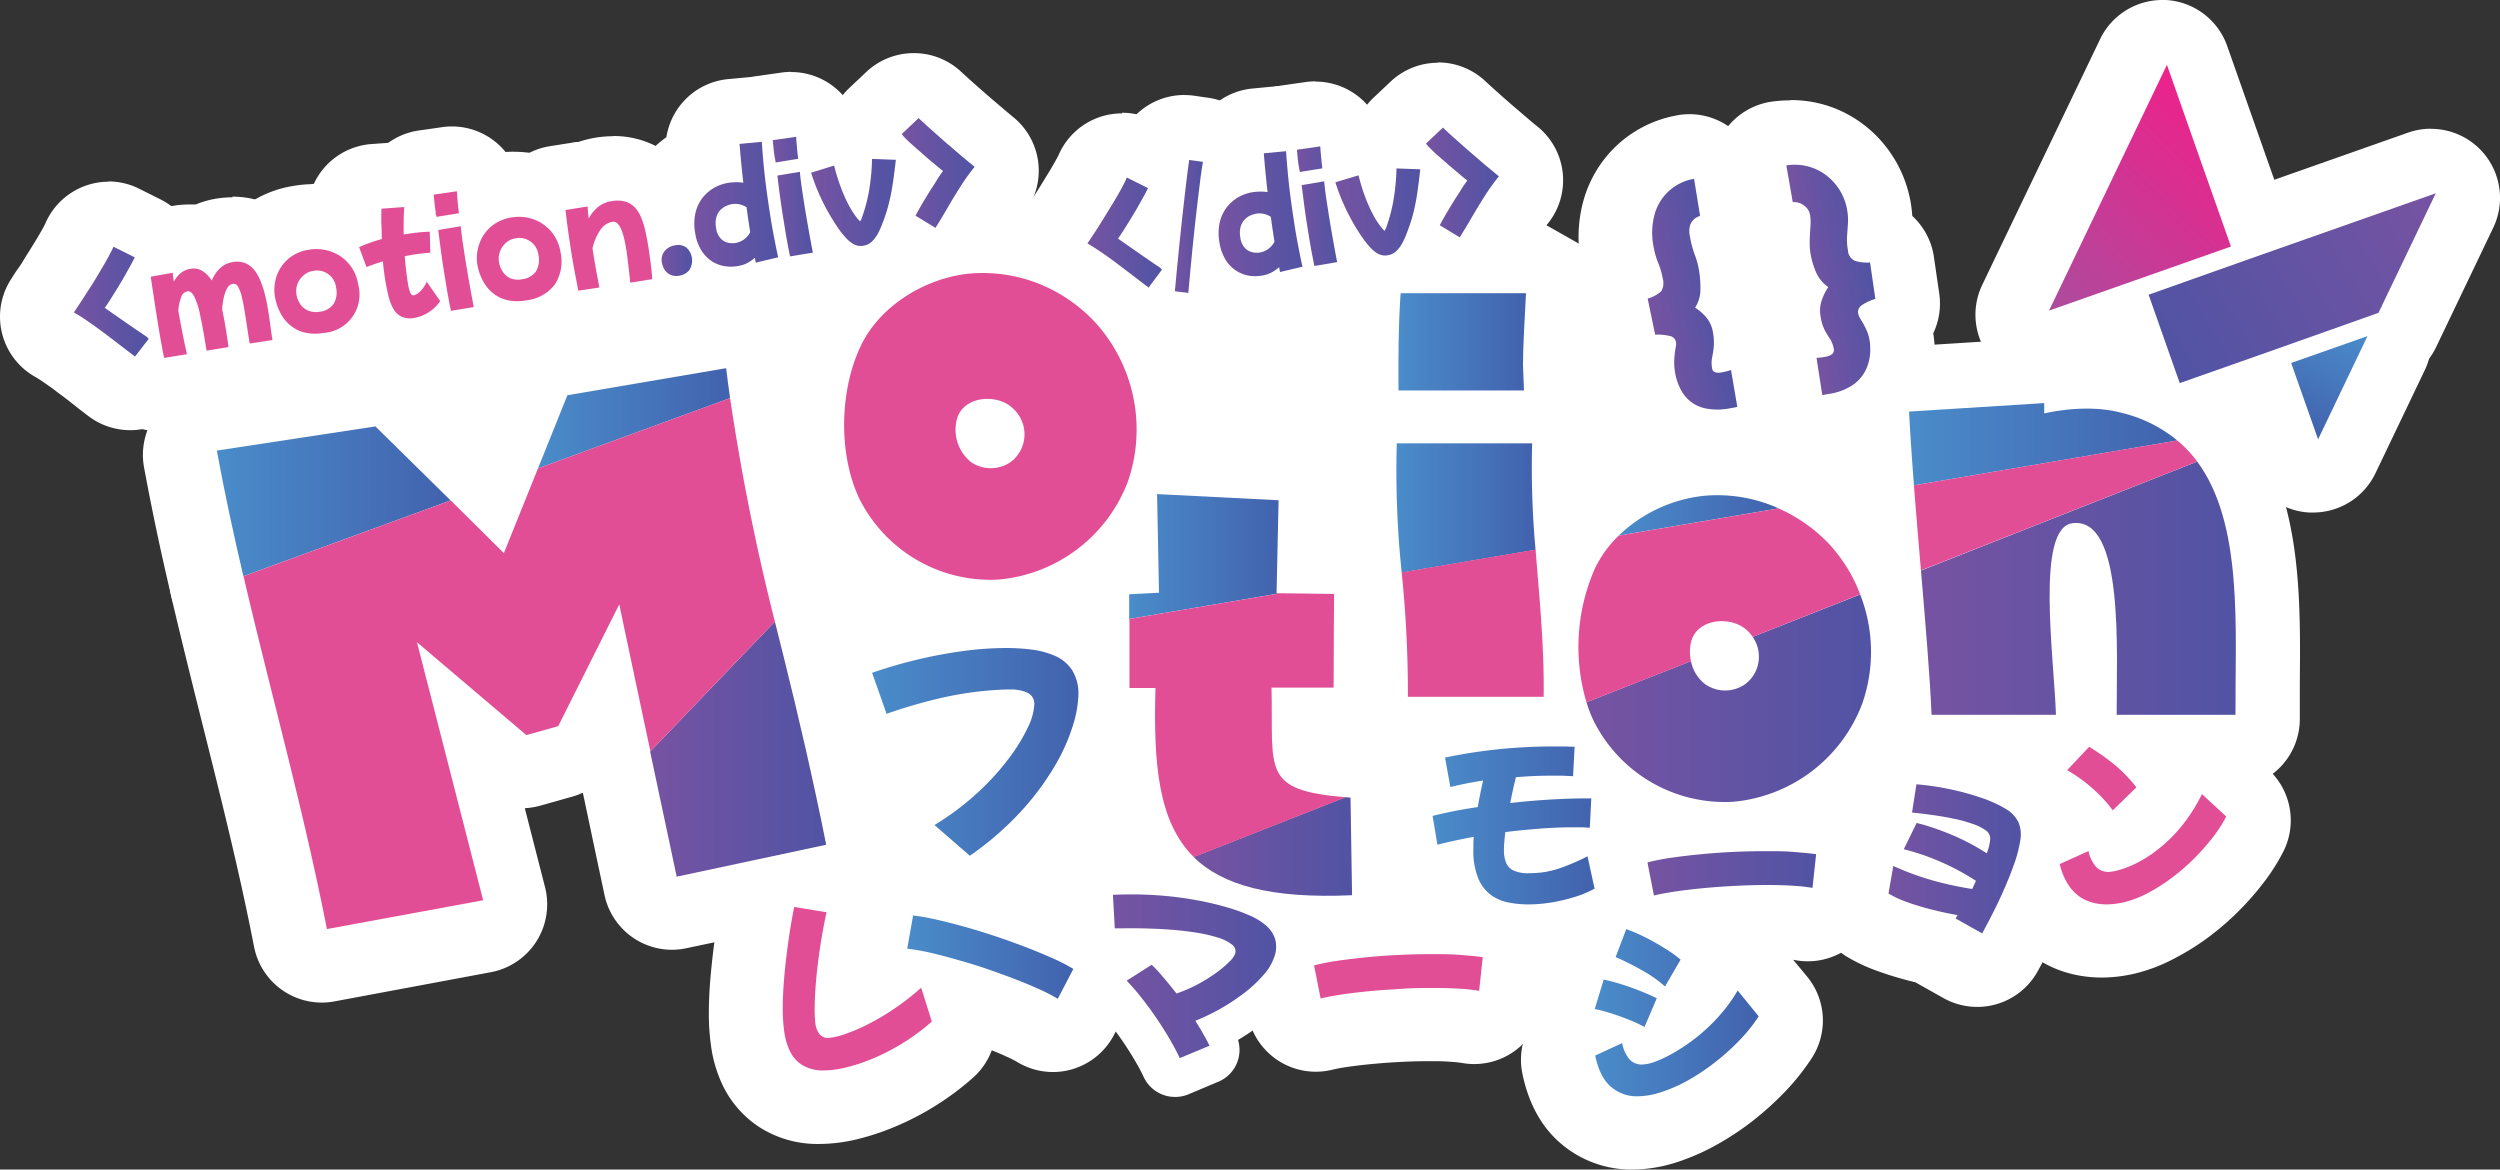 <svg xmlns="http://www.w3.org/2000/svg" xmlns:xlink="http://www.w3.org/1999/xlink" viewBox="0 0 470.56 220.14"><rect x="0" y="0" width="470.56" height="220.14" fill="#333333" stroke="none"/><defs><style>.cls-1,.cls-2{fill:#fff;}.cls-1{stroke:#fff;stroke-linecap:round;stroke-linejoin:round;stroke-width:13px;}.cls-3{fill:url(#linear-gradient);}.cls-4{fill:#e14e96;}.cls-5{fill:url(#linear-gradient-2);}.cls-6{fill:url(#linear-gradient-3);}.cls-7{fill:url(#linear-gradient-4);}.cls-8{fill:url(#linear-gradient-5);}.cls-9{fill:url(#linear-gradient-6);}.cls-10{fill:url(#linear-gradient-7);}.cls-11{fill:none;}.cls-12{fill:url(#linear-gradient-8);}.cls-13{fill:url(#linear-gradient-9);}.cls-14{fill:url(#linear-gradient-10);}.cls-15{fill:url(#linear-gradient-11);}.cls-16{fill:url(#linear-gradient-12);}.cls-17{fill:url(#linear-gradient-13);}.cls-18{fill:url(#linear-gradient-14);}.cls-19{fill:url(#linear-gradient-15);}.cls-20{fill:url(#linear-gradient-16);}.cls-21{fill:url(#linear-gradient-17);}.cls-22{fill:url(#linear-gradient-18);}.cls-23{fill:url(#linear-gradient-19);}.cls-24{fill:url(#linear-gradient-20);}.cls-25{fill:url(#linear-gradient-21);}.cls-26{fill:url(#linear-gradient-22);}.cls-27{fill:url(#linear-gradient-23);}.cls-28{fill:url(#linear-gradient-24);}.cls-29{fill:url(#linear-gradient-25);}.cls-30{fill:url(#linear-gradient-26);}.cls-31{fill:url(#linear-gradient-27);}.cls-32{fill:url(#linear-gradient-28);}.cls-33{fill:url(#linear-gradient-29);}.cls-34{fill:url(#linear-gradient-30);}.cls-35{fill:url(#linear-gradient-31);}.cls-36{fill:url(#linear-gradient-32);}.cls-37{fill:url(#linear-gradient-33);}.cls-38{fill:url(#linear-gradient-34);}.cls-39{fill:url(#linear-gradient-35);}</style><linearGradient id="linear-gradient" x1="164.15" y1="141.54" x2="202.94" y2="141.54" gradientUnits="userSpaceOnUse"><stop offset="0" stop-color="#4a8cca"/><stop offset="1" stop-color="#4262ae"/></linearGradient><linearGradient id="linear-gradient-2" x1="170.76" y1="180.17" x2="202.03" y2="180.17" xlink:href="#linear-gradient"/><linearGradient id="linear-gradient-3" x1="209.5" y1="183.76" x2="240.21" y2="183.76" gradientUnits="userSpaceOnUse"><stop offset="0" stop-color="#7653a2"/><stop offset="1" stop-color="#5153a4"/></linearGradient><linearGradient id="linear-gradient-4" x1="269.65" y1="155.39" x2="300.14" y2="155.39" xlink:href="#linear-gradient"/><linearGradient id="linear-gradient-5" x1="310.09" y1="164.39" x2="341.84" y2="164.39" xlink:href="#linear-gradient-3"/><linearGradient id="linear-gradient-6" x1="300.14" y1="190.6" x2="331.03" y2="190.6" xlink:href="#linear-gradient"/><linearGradient id="linear-gradient-7" x1="355.46" y1="161.67" x2="380.42" y2="161.67" xlink:href="#linear-gradient-3"/><linearGradient id="linear-gradient-8" x1="40.81" y1="94.36" x2="84.79" y2="94.36" xlink:href="#linear-gradient"/><linearGradient id="linear-gradient-9" x1="101.26" y1="78.73" x2="137.42" y2="78.73" xlink:href="#linear-gradient"/><linearGradient id="linear-gradient-10" x1="122.37" y1="140.95" x2="155.51" y2="140.95" xlink:href="#linear-gradient-3"/><linearGradient id="linear-gradient-11" x1="400.23" y1="-19.75" x2="367.52" y2="30.19" gradientTransform="translate(89.46 -117.76) rotate(25.58)" xlink:href="#linear-gradient-3"/><linearGradient id="linear-gradient-12" x1="394.02" y1="9.46" x2="394.02" y2="31" gradientTransform="translate(89.46 -117.76) rotate(25.58)" xlink:href="#linear-gradient"/><linearGradient id="linear-gradient-13" x1="358.69" y1="-15.16" x2="343.3" y2="31" gradientTransform="translate(89.46 -117.76) rotate(25.58)" gradientUnits="userSpaceOnUse"><stop offset="0" stop-color="#ed228b"/><stop offset="1" stop-color="#ac4c9d"/></linearGradient><linearGradient id="linear-gradient-14" x1="212.54" y1="104.75" x2="240.95" y2="104.75" xlink:href="#linear-gradient"/><linearGradient id="linear-gradient-15" x1="224.65" y1="159.33" x2="254.49" y2="159.33" xlink:href="#linear-gradient-3"/><linearGradient id="linear-gradient-16" x1="359.33" y1="83.61" x2="409.82" y2="83.61" xlink:href="#linear-gradient"/><linearGradient id="linear-gradient-17" x1="361.57" y1="110.74" x2="420.85" y2="110.74" xlink:href="#linear-gradient-3"/><linearGradient id="linear-gradient-18" x1="304.68" y1="97" x2="334.78" y2="97" xlink:href="#linear-gradient"/><linearGradient id="linear-gradient-19" x1="298.61" y1="131.44" x2="352.17" y2="131.44" xlink:href="#linear-gradient-3"/><linearGradient id="linear-gradient-20" x1="262.8" y1="95.6" x2="289.03" y2="95.6" xlink:href="#linear-gradient"/><linearGradient id="linear-gradient-21" x1="263.22" y1="64.34" x2="287.23" y2="64.34" xlink:href="#linear-gradient"/><linearGradient id="linear-gradient-22" x1="13.9" y1="56.75" x2="27.96" y2="56.75" xlink:href="#linear-gradient-3"/><linearGradient id="linear-gradient-23" x1="124.54" y1="49.03" x2="130.24" y2="49.03" xlink:href="#linear-gradient-3"/><linearGradient id="linear-gradient-24" x1="130.69" y1="38.4" x2="146.47" y2="38.4" xlink:href="#linear-gradient-3"/><linearGradient id="linear-gradient-25" x1="145.42" y1="37.01" x2="153" y2="37.01" xlink:href="#linear-gradient-3"/><linearGradient id="linear-gradient-26" x1="152.66" y1="38.1" x2="168.65" y2="38.1" xlink:href="#linear-gradient-3"/><linearGradient id="linear-gradient-27" x1="169.73" y1="32.54" x2="183.45" y2="32.54" xlink:href="#linear-gradient-3"/><linearGradient id="linear-gradient-28" x1="204.68" y1="43.77" x2="218.73" y2="43.77" xlink:href="#linear-gradient-3"/><linearGradient id="linear-gradient-29" x1="221.14" y1="42.62" x2="226.42" y2="42.62" xlink:href="#linear-gradient-3"/><linearGradient id="linear-gradient-30" x1="229.37" y1="40.2" x2="245.15" y2="40.2" xlink:href="#linear-gradient-3"/><linearGradient id="linear-gradient-31" x1="244.11" y1="38.8" x2="251.68" y2="38.8" xlink:href="#linear-gradient-3"/><linearGradient id="linear-gradient-32" x1="251.34" y1="39.9" x2="267.33" y2="39.9" xlink:href="#linear-gradient-3"/><linearGradient id="linear-gradient-33" x1="268.41" y1="34.34" x2="282.13" y2="34.34" xlink:href="#linear-gradient-3"/><linearGradient id="linear-gradient-34" x1="324.71" y1="59.01" x2="337.86" y2="59.01" gradientTransform="translate(-19.69 55.03) rotate(-9.9)" xlink:href="#linear-gradient-3"/><linearGradient id="linear-gradient-35" x1="353.97" y1="59.53" x2="367.12" y2="59.53" gradientTransform="translate(-19.69 55.03) rotate(-9.9)" xlink:href="#linear-gradient-3"/></defs><g id="Layer_2" data-name="Layer 2"><g id="Layer_2-2" data-name="Layer 2"><polygon class="cls-1" points="50.37 69.3 266.8 36.1 303.2 56.75 350.13 77.89 389.08 116.92 331.07 142.34 201.13 165.76 136.51 150.05 50.37 69.3"/><path class="cls-2" d="M181.65,168.38a6.53,6.53,0,0,1-4.26-1.59L170.73,161a6.49,6.49,0,0,1,.86-10.44,45.48,45.48,0,0,0,7.15-5.36,42.08,42.08,0,0,0,5.08-5.59c.61-.82,1.14-1.6,1.6-2.33l-.77.06a60,60,0,0,0-6.94,1.17,88.28,88.28,0,0,0-9.59,2.82,6.47,6.47,0,0,1-8.27-4l-2.73-7.72a6.51,6.51,0,0,1,4-8.31c3-1,6.16-2,9.28-2.7a93.47,93.47,0,0,1,9.31-1.72,69.29,69.29,0,0,1,8.79-.61,45.2,45.2,0,0,1,5.55.35,22.54,22.54,0,0,1,6.18,1.68,13.63,13.63,0,0,1,6,5,14.63,14.63,0,0,1,2.32,8.34,27.17,27.17,0,0,1-1.25,7.45,42.51,42.51,0,0,1-3.92,8.93,56.43,56.43,0,0,1-7.07,9.64,65.35,65.35,0,0,1-10.89,9.52A6.51,6.51,0,0,1,181.65,168.38Z"/><path class="cls-2" d="M188.49,122.8a37.83,37.83,0,0,1,4.74.3,16.19,16.19,0,0,1,4.4,1.18,7.4,7.4,0,0,1,3.21,2.66,8.27,8.27,0,0,1,1.2,4.7,21.22,21.22,0,0,1-1,5.64,36.45,36.45,0,0,1-3.33,7.53,49.87,49.87,0,0,1-6.27,8.51,58.72,58.72,0,0,1-9.8,8.56L175,156.1a50.93,50.93,0,0,0,8.18-6.15,48.15,48.15,0,0,0,5.88-6.48,32.77,32.77,0,0,0,3.54-5.8,11,11,0,0,0,1.17-4.14,2.32,2.32,0,0,0-1.36-2.38,7.71,7.71,0,0,0-3.07-.58q-2,0-5.28.3a63.2,63.2,0,0,0-7.74,1.3,90.81,90.81,0,0,0-10.34,3l-2.72-7.73q4.25-1.47,8.64-2.52a86.43,86.43,0,0,1,8.65-1.59,61.81,61.81,0,0,1,8-.56m0-13a75.17,75.17,0,0,0-9.63.67,97.37,97.37,0,0,0-10,1.83,103.27,103.27,0,0,0-9.92,2.89,13,13,0,0,0-8,16.61l2.73,7.73a13,13,0,0,0,11,8.61,13,13,0,0,0,1.76,17.77l6.66,5.78a13,13,0,0,0,16,.79,72,72,0,0,0,12-10.49A63.42,63.42,0,0,0,209,151.23a48.62,48.62,0,0,0,4.5-10.32,33.35,33.35,0,0,0,1.51-9.27,20.92,20.92,0,0,0-3.43-12,20.42,20.42,0,0,0-8.78-7.3,28.88,28.88,0,0,0-8-2.16,50.58,50.58,0,0,0-6.37-.41Z"/><path class="cls-2" d="M154.27,208.78a14,14,0,0,1-7.67-2,12.76,12.76,0,0,1-4.72-5.37,18.83,18.83,0,0,1-1.63-5.63,37,37,0,0,1-.33-4.94c0-2.14.11-4.45.33-6.87s.5-4.72.84-7.09.71-4.6,1.12-6.62a6.5,6.5,0,0,1,6.37-5.22,6.32,6.32,0,0,1,1.06.09l6.09,1a6.49,6.49,0,0,1,5.29,7.78c-.45,2.09-.84,4.2-1.15,6.28s-.55,4.05-.71,5.92c0,.68-.1,1.34-.14,2a39,39,0,0,0,4.31-2.46,41.72,41.72,0,0,0,4.85-3.74,6.52,6.52,0,0,1,4.31-1.63,6.86,6.86,0,0,1,1.73.23,6.5,6.5,0,0,1,4.46,4.31l2,6.37a6.52,6.52,0,0,1-1.89,6.83,47.18,47.18,0,0,1-6.08,4.55,46.36,46.36,0,0,1-6.37,3.34,41.21,41.21,0,0,1-6.15,2.11A24.16,24.16,0,0,1,154.27,208.78Z"/><path class="cls-2" d="M148.58,171.5l6.09,1q-.72,3.35-1.23,6.68c-.33,2.22-.59,4.33-.75,6.35s-.26,3.85-.26,5.51c0,.72,0,1.47.13,2.27a4.32,4.32,0,0,0,.68,2,2.05,2.05,0,0,0,1.82.83,9.8,9.8,0,0,0,2.52-.52A29.73,29.73,0,0,0,161.7,194a43.8,43.8,0,0,0,5.17-2.93,47.85,47.85,0,0,0,5.62-4.32l2,6.37a39,39,0,0,1-5.22,3.91,40,40,0,0,1-5.47,2.88,34.7,34.7,0,0,1-5.18,1.78,18.18,18.18,0,0,1-4.36.61,7.62,7.62,0,0,1-4.16-1,6.38,6.38,0,0,1-2.36-2.68,12.7,12.7,0,0,1-1.06-3.71,31,31,0,0,1-.27-4.08c0-2,.1-4,.31-6.29s.47-4.49.79-6.75.68-4.34,1.06-6.26m0-13A13,13,0,0,0,135.84,169c-.43,2.13-.83,4.47-1.19,7s-.65,5-.87,7.43c-.24,2.62-.36,5.13-.36,7.46a43.25,43.25,0,0,0,.39,5.8,25.06,25.06,0,0,0,2.2,7.55,19.42,19.42,0,0,0,7.06,8,20.3,20.3,0,0,0,11.2,3.08,31,31,0,0,0,7.51-1,47.93,47.93,0,0,0,7.14-2.44,53.1,53.1,0,0,0,7.25-3.81,52.23,52.23,0,0,0,6.94-5.19,13,13,0,0,0,3.79-13.66l-2-6.37A13,13,0,0,0,176,174.2a12.82,12.82,0,0,0-3.46-.47,13.07,13.07,0,0,0-5,1,13,13,0,0,0-10.68-15l-6.08-1a13.06,13.06,0,0,0-2.14-.18Z"/><path class="cls-2" d="M198.19,195.34a6.5,6.5,0,0,1-3.37-1,24.82,24.82,0,0,0-2.72-1.4c-1.21-.56-2.55-1.12-4-1.68-1.62-.63-3.37-1.26-5.18-1.86s-3.62-1.17-5.37-1.67-3.41-.93-4.93-1.28-2.64-.56-3.63-.69a6.48,6.48,0,0,1-5.55-7.58l1.11-6.25a6.51,6.51,0,0,1,6.4-5.36,6,6,0,0,1,.73,0,48.69,48.69,0,0,1,5.22.92c1.77.41,3.7.91,5.74,1.48s4.09,1.21,6.15,1.9,4.07,1.42,6,2.17,3.57,1.44,5.16,2.17,3.15,1.52,4.42,2.25a6.49,6.49,0,0,1,2.52,8.62L204,191.83a6.53,6.53,0,0,1-4,3.27A6.61,6.61,0,0,1,198.19,195.34Z"/><path class="cls-2" d="M171,173.12a40.85,40.85,0,0,1,4.5.8q2.53.59,5.42,1.39t5.85,1.81q3,1,5.7,2.07c1.73.66,3.33,1.34,4.82,2s2.77,1.34,3.87,2l-2.94,5.66a32.42,32.42,0,0,0-3.39-1.77q-2-.9-4.33-1.82c-1.74-.67-3.57-1.33-5.47-2s-3.79-1.22-5.65-1.75-3.62-1-5.25-1.36a42.17,42.17,0,0,0-4.24-.8l1.11-6.25m0-13a13,13,0,0,0-12.79,10.71l-1.11,6.25a13,13,0,0,0,11.11,15.18,30.13,30.13,0,0,1,3,.58c1.42.32,3,.73,4.6,1.19s3.38,1,5.1,1.58,3.34,1.16,4.88,1.76c1.32.51,2.55,1,3.65,1.53a18.48,18.48,0,0,1,2,1,13,13,0,0,0,6.76,1.9,12.69,12.69,0,0,0,3.5-.49,13,13,0,0,0,8-6.53l2.93-5.66a13,13,0,0,0-5-17.24c-1.45-.84-3.07-1.67-5-2.53-1.71-.78-3.57-1.57-5.52-2.32s-4.11-1.54-6.27-2.27-4.34-1.4-6.46-2-4.17-1.12-6-1.55a54.32,54.32,0,0,0-5.94-1.05,14.48,14.48,0,0,0-1.47-.08Z"/><path class="cls-2" d="M221.16,206.47a6.51,6.51,0,0,1-5.89-3.75c-.43-.93-1-2-1.65-3.1s-1.44-2.36-2.26-3.56-1.69-2.38-2.54-3.46a33,33,0,0,0-2.31-2.65,6.5,6.5,0,0,1-.46-8.57,6.51,6.51,0,0,1-3.6-5.46l-.34-6.3a6.5,6.5,0,0,1,6.17-6.85c1.28-.07,2.58-.1,3.85-.1,1.62,0,3.26.05,4.87.16a70.3,70.3,0,0,1,8.41,1,64.23,64.23,0,0,1,7.64,1.87,36.79,36.79,0,0,1,4,1.52,18.41,18.41,0,0,1,4.48,2.76,12.11,12.11,0,0,1,3.71,5.38,11.91,11.91,0,0,1-.09,7.55,16.18,16.18,0,0,1-3.22,5.6,29.92,29.92,0,0,1-4.48,4.23,42.28,42.28,0,0,1-4.42,3,6.49,6.49,0,0,1-3.74,7.88L223.64,206A6.39,6.39,0,0,1,221.16,206.47Z"/><path class="cls-2" d="M212.13,169.17c1.49,0,3,.05,4.45.14a66.28,66.28,0,0,1,7.66.93,55.83,55.83,0,0,1,6.85,1.68,31.6,31.6,0,0,1,3.34,1.26,12.4,12.4,0,0,1,2.91,1.79,5.74,5.74,0,0,1,1.75,2.52A5.53,5.53,0,0,1,239,181a9.75,9.75,0,0,1-2,3.35,23.37,23.37,0,0,1-3.51,3.3,36.18,36.18,0,0,1-4.5,3,41.07,41.07,0,0,1-4.83,2.34c.52.82,1,1.63,1.46,2.43s.85,1.55,1.21,2.27L221.16,200c-.53-1.13-1.17-2.34-1.93-3.63s-1.6-2.62-2.51-4-1.84-2.6-2.79-3.81a41,41,0,0,0-2.77-3.18l4.72-3a29.51,29.51,0,0,1,2.25,2.37q1.2,1.41,2.43,3a25.59,25.59,0,0,0,4.07-1.75,32,32,0,0,0,3.41-2.13,19.91,19.91,0,0,0,2.44-2.06,4.61,4.61,0,0,0,1.13-1.52,1.55,1.55,0,0,0-.62-1.76,8.22,8.22,0,0,0-2.71-1.33,29.2,29.2,0,0,0-4-.91c-1.53-.25-3.17-.43-4.92-.56s-3.51-.2-5.28-.23l-1.83,0c-1.13,0-2.22,0-3.29.06l-.34-6.3c1.18-.06,2.36-.09,3.53-.09"/><path class="cls-2" d="M247.66,195.25a6.52,6.52,0,0,1-6.37-5.25l-1.23-6.23a6.51,6.51,0,0,1,4.72-7.54,50.88,50.88,0,0,1,5.2-1c1.8-.26,3.78-.5,5.88-.7s4.25-.36,6.42-.46,4.32-.15,6.37-.15,3.85.06,5.6.16,3.49.27,4.93.49a6.49,6.49,0,0,1,5.47,7.13L284,188a6.52,6.52,0,0,1-6.46,5.81,7.31,7.31,0,0,1-1.14-.1,25.67,25.67,0,0,0-3-.33c-1.32-.08-2.78-.11-4.32-.11-1.75,0-3.6,0-5.5.13s-3.79.23-5.61.39-3.51.37-5.06.6-2.66.43-3.63.67A6.78,6.78,0,0,1,247.66,195.25Z"/><path class="cls-2" d="M268.65,180.39q2.78,0,5.22.15c1.63.09,3.07.24,4.32.43l-.68,6.33a34.86,34.86,0,0,0-3.8-.41c-1.45-.08-3-.13-4.7-.13-1.87,0-3.81.05-5.81.15s-4,.23-5.91.41-3.72.39-5.38.63-3.07.51-4.25.79l-1.22-6.22a40,40,0,0,1,4.48-.88q2.58-.39,5.56-.67c2-.19,4-.34,6.11-.43s4.09-.15,6.06-.15m0-13c-2.15,0-4.39.06-6.66.16s-4.56.27-6.75.48-4.3.46-6.21.74a54.09,54.09,0,0,0-5.91,1.18A13,13,0,0,0,233.68,185l1.23,6.23a13,13,0,0,0,15.85,10.12,30.67,30.67,0,0,1,3-.55c1.43-.21,3-.39,4.72-.55s3.51-.29,5.32-.38,3.54-.13,5.19-.13c1.42,0,2.75,0,3.95.11a20.65,20.65,0,0,1,2.27.23,12.55,12.55,0,0,0,2.28.2,13,13,0,0,0,12.92-11.6l.69-6.33a13,13,0,0,0-10.95-14.25c-1.67-.26-3.48-.44-5.53-.56-1.89-.11-3.9-.17-6-.17Z"/><path class="cls-2" d="M286.75,177.56a26.79,26.79,0,0,1-5-.47,14.8,14.8,0,0,1-5.94-2.58,14,14,0,0,1-4.5-5.81,15.43,15.43,0,0,1-.82-2.46,6.5,6.5,0,0,1-4.44-1,6.55,6.55,0,0,1-2.86-4.38l-.89-5.44a6.5,6.5,0,0,1,3.14-6.68l-.78-4.12a6.5,6.5,0,0,1,5.07-7.57,104.38,104.38,0,0,1,10.69-1.66,107.56,107.56,0,0,1,11.11-.56c.67,0,1.34,0,2,0l2.09.05a6.51,6.51,0,0,1,6.26,6.84l-.19,3.67a6.47,6.47,0,0,1,3.32,6l-.28,5.51a6.67,6.67,0,0,1-.81,2.81,6.69,6.69,0,0,1,.27.9l1.33,6.08a6.5,6.5,0,0,1-3.26,7.11,27.53,27.53,0,0,1-5.15,2.12,37.21,37.21,0,0,1-5.22,1.19A33.83,33.83,0,0,1,286.75,177.56Z"/><path class="cls-2" d="M291.57,141.33c.63,0,1.26,0,1.91,0l2,.05-.29,5.54c-.67,0-1.37-.09-2.1-.12s-1.49-.06-2.25-.06q-3,0-6.41.29c-.19.75-.38,1.53-.56,2.34s-.35,1.66-.52,2.52c2.4-.26,4.77-.47,7.13-.63s4.52-.23,6.51-.23h.81q.42,0,.81,0l-.29,5.51c-.5-.05-1-.07-1.56-.07H295.1q-2.91,0-6.17.25c-2.18.17-4.34.39-6.5.65-.07.65-.13,1.26-.18,1.84s-.07,1.11-.07,1.62a6.23,6.23,0,0,0,.37,2.26,2.86,2.86,0,0,0,1.39,1.5,6.36,6.36,0,0,0,2.88.52,18.55,18.55,0,0,0,6.79-1.22,46.58,46.58,0,0,0,4.3-1.91l1.33,6.08a20.84,20.84,0,0,1-3.94,1.62,32.79,32.79,0,0,1-4.34,1,27.1,27.1,0,0,1-4.21.34,19.56,19.56,0,0,1-3.73-.36,8.29,8.29,0,0,1-3.33-1.44,7.5,7.5,0,0,1-2.37-3.15,13.82,13.82,0,0,1-.9-5.45c0-.72,0-1.49.07-2.3q-3.75.64-6.84,1.44l-.9-5.44c1.15-.29,2.45-.58,3.89-.86s3-.56,4.6-.8q.43-2.52,1.05-5c-2.28.36-4.33.76-6.16,1.22l-1-5.54a97.88,97.88,0,0,1,20.48-2.09m0-13a115.16,115.16,0,0,0-11.79.59c-3.75.39-7.56,1-11.33,1.77a13,13,0,0,0-10.14,15.13l.12.63a13,13,0,0,0-2.51,10l.9,5.44a13,13,0,0,0,9,10.3,20,20,0,0,0,6.2,7.54,21.23,21.23,0,0,0,8.52,3.71,33.4,33.4,0,0,0,6.21.59,40.53,40.53,0,0,0,6.21-.49,43.82,43.82,0,0,0,6.1-1.4,34,34,0,0,0,6.36-2.62,13,13,0,0,0,6.52-14.22l-1.13-5.18a13.76,13.76,0,0,0,.48-2.88l.28-5.51a13,13,0,0,0-3.15-9.19l0-.5a13,13,0,0,0-12.53-13.66l-2.19-.06c-.73,0-1.44,0-2.15,0Z"/><path class="cls-2" d="M310.41,175.87a6.49,6.49,0,0,1-6.38-5.25l-1.23-6.23a6.51,6.51,0,0,1,4.72-7.54,48.46,48.46,0,0,1,5.2-1c1.81-.27,3.78-.51,5.88-.71s4.25-.35,6.43-.45,4.31-.16,6.36-.16,3.85.06,5.6.16,3.49.27,4.93.5a6.49,6.49,0,0,1,5.48,7.12l-.69,6.33a6.49,6.49,0,0,1-6.46,5.81,7.31,7.31,0,0,1-1.14-.1,25.67,25.67,0,0,0-3-.33c-1.32-.07-2.78-.11-4.32-.11-1.75,0-3.6,0-5.5.13s-3.79.23-5.61.4-3.51.36-5.06.59-2.66.43-3.63.67A6.24,6.24,0,0,1,310.41,175.87Z"/><path class="cls-2" d="M331.39,161q2.78,0,5.22.15c1.64.09,3.08.24,4.32.43l-.68,6.34a32.36,32.36,0,0,0-3.8-.42c-1.45-.08-3-.12-4.7-.12-1.87,0-3.81,0-5.81.14s-4,.23-5.9.41-3.73.4-5.39.63-3.07.51-4.24.8l-1.23-6.23a40,40,0,0,1,4.48-.88c1.72-.26,3.57-.48,5.57-.67s4-.34,6.1-.43,4.1-.15,6.06-.15m0-13c-2.15,0-4.39.06-6.66.16s-4.56.27-6.75.48-4.29.46-6.21.74a53.41,53.41,0,0,0-5.9,1.18,13,13,0,0,0-9.44,15.07l1.22,6.23A13,13,0,0,0,313.5,182a30.67,30.67,0,0,1,3-.55c1.44-.21,3-.39,4.72-.55s3.51-.29,5.32-.37,3.54-.13,5.19-.13c1.42,0,2.75,0,4,.1a20.41,20.41,0,0,1,2.27.24,13.3,13.3,0,0,0,2.27.2,13,13,0,0,0,12.92-11.61l.69-6.33a13,13,0,0,0-10.95-14.25c-1.66-.25-3.47-.44-5.53-.56-1.89-.11-3.9-.17-6-.17Z"/><path class="cls-2" d="M307.23,213.64a14.06,14.06,0,0,1-9.12-3.28c-2.55-2.13-4.28-5.35-5.16-9.56a6.48,6.48,0,0,1,1.52-5.66,6.53,6.53,0,0,1-1.45-6.31l1.7-5.55a6.38,6.38,0,0,1,2-3.07,6.42,6.42,0,0,1,.38-1.57l2-5.26a6.46,6.46,0,0,1,8.27-3.82,36.82,36.82,0,0,1,4.61,2c1.46.75,2.86,1.55,4.15,2.37a26.81,26.81,0,0,1,3.62,2.7,6.5,6.5,0,0,1,2.09,5.78,6.47,6.47,0,0,1,3.83-1.63,4.1,4.1,0,0,1,.5,0,6.48,6.48,0,0,1,5,2.37l4,4.83a6.49,6.49,0,0,1,.42,7.67,37.48,37.48,0,0,1-4.46,5.56,49.79,49.79,0,0,1-5.3,4.74,45.52,45.52,0,0,1-5.88,3.88,34.56,34.56,0,0,1-6.16,2.71A21.17,21.17,0,0,1,307.23,213.64Z"/><path class="cls-2" d="M305.18,175.68a30.9,30.9,0,0,1,3.83,1.67c1.29.66,2.49,1.35,3.62,2.07a21,21,0,0,1,2.77,2.05l-2.91,5a22.18,22.18,0,0,0-4.09-2.92,53.84,53.84,0,0,0-5.2-2.63l2-5.25m-4.25,9.5c1,.22,2.14.51,3.31.88s2.34.79,3.5,1.24,2.2.93,3.16,1.41l-2.26,5.4a25.85,25.85,0,0,0-2.94-1.37c-1.14-.46-2.28-.86-3.44-1.22a29.57,29.57,0,0,0-3-.8l1.69-5.54m25.24,2.09,4,4.82a29.94,29.94,0,0,1-3.69,4.59,43,43,0,0,1-4.61,4.12,37.16,37.16,0,0,1-5,3.33,28.91,28.91,0,0,1-5,2.22,14.76,14.76,0,0,1-4.54.79,7.52,7.52,0,0,1-5-1.76q-2.1-1.77-3-5.91l5.08-2.34a6.64,6.64,0,0,0,1.4,3.1,3.16,3.16,0,0,0,2.38.93,8,8,0,0,0,2.57-.59,24.66,24.66,0,0,0,3.66-1.75,32.33,32.33,0,0,0,4.14-2.84,34.54,34.54,0,0,0,4.1-3.89,29.43,29.43,0,0,0,3.53-4.82m-21-24.6A13,13,0,0,0,293,171.09l-2,5.26c-.08.23-.16.45-.23.68a12.92,12.92,0,0,0-2.3,4.36l-1.69,5.54a13,13,0,0,0,.22,8.27,13,13,0,0,0-.44,6.93c1.18,5.68,3.66,10.12,7.35,13.21a20.41,20.41,0,0,0,13.29,4.8,27.92,27.92,0,0,0,8.54-1.42,42.17,42.17,0,0,0,7.31-3.21,52.76,52.76,0,0,0,6.71-4.42,57.78,57.78,0,0,0,6-5.37,44.12,44.12,0,0,0,5.24-6.53,13,13,0,0,0-.84-15.35l-4-4.82a13,13,0,0,0-10-4.75,13.79,13.79,0,0,0-2.13-2.47,35.84,35.84,0,0,0-4.47-3.34c-1.47-.93-3-1.83-4.67-2.67a44.94,44.94,0,0,0-5.39-2.35,13,13,0,0,0-4.39-.77Z"/><path class="cls-2" d="M372.24,183a6.46,6.46,0,0,1-3.2-.84l-5-2.81a7.25,7.25,0,0,1-.79-.53c-.75-.17-1.5-.35-2.24-.54-1.86-.48-3.57-1-5.1-1.55a25.84,25.84,0,0,1-4.82-2.23,6.51,6.51,0,0,1-3-6.64l.91-5.18a6.44,6.44,0,0,1,2.11-3.76,6.06,6.06,0,0,1,.43-1.14l1.14-2.34a6.63,6.63,0,0,1-.14-2.7l.84-5.32a6.5,6.5,0,0,1,6.41-5.49q.3,0,.6,0a56.63,56.63,0,0,1,7.89,1.22A54.25,54.25,0,0,1,374.5,145a28.62,28.62,0,0,1,5.76,2.69,11.81,11.81,0,0,1,5.61,12.23,31,31,0,0,1-1.63,6.18c-.59,1.65-1.39,3.59-2.36,5.79s-2.32,4.85-3.94,7.8a6.52,6.52,0,0,1-3.92,3.13A6.7,6.7,0,0,1,372.24,183Z"/><path class="cls-2" d="M359.86,148.44a51,51,0,0,1,7,1.08,47.57,47.57,0,0,1,5.43,1.55,22.08,22.08,0,0,1,4.47,2.06,5.88,5.88,0,0,1,2.29,2.44,6,6,0,0,1,.37,3.41,24.85,24.85,0,0,1-1.31,4.88c-.54,1.49-1.26,3.27-2.18,5.34s-2.15,4.5-3.7,7.31l-5-2.81.38-.62q-2.48-.44-5-1.09c-1.67-.43-3.18-.89-4.54-1.37a19.94,19.94,0,0,1-3.58-1.63l.9-5.19c.62.28,1.25.55,1.89.82s1.33.53,2,.79a52.87,52.87,0,0,0,5.33,1.6c1.82.45,3.68.82,5.58,1.13l.71-1.55a46,46,0,0,0-9.48-4.7c-1.2-.43-2.57-.84-4.11-1.24l2.43-4.94a40.83,40.83,0,0,1,4,1.21,49,49,0,0,1,4.79,2,41.9,41.9,0,0,1,4.42,2.51,10.45,10.45,0,0,0,.64-2.6,1.89,1.89,0,0,0-.7-1.63,8.76,8.76,0,0,0-2.69-1.35,25.92,25.92,0,0,0-3.43-.94c-1.27-.26-2.58-.49-3.94-.69s-2.68-.35-4-.48l.84-5.32m0-13a13,13,0,0,0-12.83,11l-.84,5.32a12.8,12.8,0,0,0-.14,2.62l-.28.57c-.08.16-.15.32-.22.48a12.92,12.92,0,0,0-2.89,6.16l-.9,5.19a13,13,0,0,0,6,13.28,32.07,32.07,0,0,0,6.05,2.81c1.71.62,3.61,1.2,5.65,1.73l1.25.31.21.12,5,2.81a13,13,0,0,0,17.81-5c1.73-3.16,3.1-5.87,4.18-8.29s1.89-4.42,2.54-6.23a37.48,37.48,0,0,0,1.95-7.49,18.3,18.3,0,0,0-8.56-18.6,35.58,35.58,0,0,0-7.06-3.33,62.1,62.1,0,0,0-6.88-2,67.78,67.78,0,0,0-8.78-1.36c-.39,0-.79-.05-1.18-.05Z"/><path class="cls-2" d="M395.7,177.53c-7.68,0-13.23-4.56-15.23-12.51a6.49,6.49,0,0,1,3.63-7.51l5.56-2.5c-.37-.37-.75-.72-1.14-1.06A22.87,22.87,0,0,0,385,151.4a6.49,6.49,0,0,1-1.51-10.1l4.14-4.39a6.48,6.48,0,0,1,8.06-1.13,48.94,48.94,0,0,1,5.3,3.71,33,33,0,0,1,5.4,5.53,6.63,6.63,0,0,1,1.24,2.7q.11-.19.21-.42a6.51,6.51,0,0,1,4.65-3.44,6.27,6.27,0,0,1,1.14-.1,6.49,6.49,0,0,1,4.41,1.72l4.57,4.21a6.48,6.48,0,0,1,2.1,4.78,6.65,6.65,0,0,1-.69,2.94,31.35,31.35,0,0,1-3,4.72,49.53,49.53,0,0,1-4,4.58,45.65,45.65,0,0,1-4.88,4.29,40.17,40.17,0,0,1-5.59,3.56,25.25,25.25,0,0,1-6.17,2.38A21.43,21.43,0,0,1,395.7,177.53Z"/><path class="cls-2" d="M392.32,141.36a40.87,40.87,0,0,1,4.57,3.21,26,26,0,0,1,4.32,4.43l-4.43,4.32a27.54,27.54,0,0,0-4-4.29,28.76,28.76,0,0,0-4.59-3.27l4.14-4.4m21.27,8.9,4.58,4.21v0a24.74,24.74,0,0,1-2.36,3.71,40.42,40.42,0,0,1-3.42,3.94,38.86,38.86,0,0,1-4.18,3.68,32.67,32.67,0,0,1-4.66,3,19.58,19.58,0,0,1-4.57,1.8,16.14,16.14,0,0,1-3.28.43q-7,0-8.93-7.6l5.44-2.45a6.37,6.37,0,0,0,1.44,3,3.14,3.14,0,0,0,2.34.94,8.92,8.92,0,0,0,1.94-.36,18.44,18.44,0,0,0,3.26-1.28,24.13,24.13,0,0,0,4.05-2.57,28.33,28.33,0,0,0,4.32-4.22,32.13,32.13,0,0,0,4-6.22m-21.27-21.9a13,13,0,0,0-9.46,4.09l-4.14,4.39a13,13,0,0,0-.72,17,13,13,0,0,0-3.83,12.76C376.91,177.51,385,184,395.7,184a27.85,27.85,0,0,0,6.09-.74,31.72,31.72,0,0,0,7.76-3,47,47,0,0,0,6.53-4.15,52.72,52.72,0,0,0,5.59-4.92,53.67,53.67,0,0,0,4.52-5.22,37.12,37.12,0,0,0,3.61-5.73,13,13,0,0,0-2.83-15.4l-4.57-4.21a13,13,0,0,0-8.81-3.44,12.84,12.84,0,0,0-4.6.84,38.14,38.14,0,0,0-4-3.68,53.51,53.51,0,0,0-6-4.22,12.93,12.93,0,0,0-6.66-1.84Z"/><path class="cls-2" d="M185.31,116.45a34,34,0,0,1-30.46-19.19c-4.69-10.09-4.55-23.8.35-34.12C159.56,54,169.81,47,180.72,45.85a32.17,32.17,0,0,1,3.41-.18,35.74,35.74,0,0,1,25.67,11.2,36.62,36.62,0,0,1,7.68,36.76,35,35,0,0,1-30,22.75C186.75,116.43,186,116.45,185.31,116.45Z"/><path class="cls-2" d="M184.13,52.17A29,29,0,0,1,201.29,58a28.72,28.72,0,0,1,3.77,3.37,30,30,0,0,1,6.31,30.08A28.7,28.7,0,0,1,187,109.89c-.57,0-1.13.06-1.7.06-10.19,0-20.26-6.16-24.56-15.43-3.9-8.39-3.65-20.22.32-28.59,3.61-7.6,12.15-12.75,20.33-13.62.91-.09,1.82-.14,2.73-.14m1.42,36.77a6.48,6.48,0,0,0,3.69-1.13,4.7,4.7,0,0,0,.65-.53,6.55,6.55,0,0,0-.55-10,7.21,7.21,0,0,0-4.43-1.44c-2.64,0-5.25,1.34-5.82,4.16a7.85,7.85,0,0,0,2.7,7.7,6.32,6.32,0,0,0,3.76,1.19m-1.42-49.77h0a39.72,39.72,0,0,0-4.09.21c-13.28,1.41-25.33,9.64-30.71,21-5.68,12-5.83,27.91-.37,39.65,6.38,13.73,21,23,36.35,23,.86,0,1.73,0,2.59-.09a41.61,41.61,0,0,0,35.69-27c5.3-14.57,1.66-32-9.05-43.42a41.1,41.1,0,0,0-5.49-4.89,42,42,0,0,0-24.92-8.37Z"/><path class="cls-1" d="M140.59,84.65c-2.12,5.12.95,19.19,4.36,33.1"/><path class="cls-2" d="M93.94,111.42a6.48,6.48,0,0,1-4.56-1.87L79.32,99.62a6.5,6.5,0,0,1,2.33-10.73l16.47-6a6.51,6.51,0,0,1,8.27,8.53L100,107.35a6.5,6.5,0,0,1-4.71,3.93A6.58,6.58,0,0,1,93.94,111.42Z"/><path class="cls-2" d="M100.36,89h0m0,0-6.42,16q-5-5-10.06-9.92l16.48-6m0-13-.92,0a12.81,12.81,0,0,0-3.82.87L79.42,82.79a13,13,0,0,0-4.67,21.46l3.16,3.12,6.9,6.8a13,13,0,0,0,9.13,3.75,13.14,13.14,0,0,0,2.64-.27,13,13,0,0,0,9.42-7.88l4.5-11.19,1.78-4.42A13,13,0,0,0,100.82,76Zm0,26Z"/><path class="cls-2" d="M44.9,115.77a6.53,6.53,0,0,1-6.33-5c-2.09-9-3.7-16.58-5.06-23.94a6.51,6.51,0,0,1,5.41-7.61l29.85-4.55a6.61,6.61,0,0,1,1-.08,6.53,6.53,0,0,1,4.56,1.87L88.45,90.37a6.49,6.49,0,0,1-2.33,10.73l-39,14.27A6.6,6.6,0,0,1,44.9,115.77Z"/><path class="cls-2" d="M69.76,81.06,83.88,95l-39,14.27c-1.82-7.78-3.52-15.64-5-23.65l29.86-4.56m0-13a13.07,13.07,0,0,0-2,.15l-15,2.29L37.94,72.77A13,13,0,0,0,27.12,88c1.36,7.36,3,15.29,5.12,24.24a13,13,0,0,0,17.12,9.25l39-14.26A13,13,0,0,0,93,85.74l-4.18-4.13-9.94-9.8a13,13,0,0,0-9.13-3.75Z"/><path class="cls-2" d="M100.36,95.47a6.5,6.5,0,0,1-6-8.93l5.54-13.78a6.5,6.5,0,0,1,4.94-4l29.88-5.09a6.59,6.59,0,0,1,1.09-.09,6.51,6.51,0,0,1,6.45,5.75c.22,1.83.47,3.66.72,5.49a6.49,6.49,0,0,1-4.2,7L102.59,95.07A6.4,6.4,0,0,1,100.36,95.47Z"/><path class="cls-2" d="M135.78,70.1c.22,1.88.47,3.76.73,5.64L100.36,89q2.76-6.89,5.54-13.78l29.88-5.09m0-13a12.27,12.27,0,0,0-2.18.19l-29.89,5.09a13,13,0,0,0-9.87,8l-3.52,8.74-2,5a13,13,0,0,0,16.52,17.06L141,88a13,13,0,0,0,8.41-14c-.22-1.6-.48-3.49-.7-5.35A13,13,0,0,0,135.78,57.1Z"/><path class="cls-2" d="M126.44,172.26a6.48,6.48,0,0,1-6.35-5.15l-5-23.54a6.48,6.48,0,0,1,1.67-5.84l23.48-24.48a6.5,6.5,0,0,1,11,3q.74,3,1.48,6c3.17,12.66,6,25.23,8.24,36.36a6.49,6.49,0,0,1-5,7.63l-28.16,5.94A6.26,6.26,0,0,1,126.44,172.26Z"/><path class="cls-2" d="M145,117.75c.49,2,1,4,1.49,6,2.92,11.68,5.79,24.16,8.17,36.05l-28.16,5.94-5-23.53L145,117.75m0-13a13,13,0,0,0-9.38,4l-23.48,24.48a13,13,0,0,0-3.34,11.69l3.35,15.86,1.63,7.67a13,13,0,0,0,12.7,10.32,13.19,13.19,0,0,0,2.7-.29l28.16-5.94a13,13,0,0,0,10.07-15.27c-2.25-11.22-5.12-23.9-8.31-36.65-.5-2-1-4-1.48-6A13,13,0,0,0,145,104.75Z"/><path class="cls-2" d="M60.58,182.18a6.5,6.5,0,0,1-6.37-5.26c-2.82-14.38-6.39-28.64-9.84-42.43-1.94-7.75-3.94-15.76-5.8-23.75a6.5,6.5,0,0,1,4.09-7.58l39-14.27a6.63,6.63,0,0,1,2.23-.39,6.51,6.51,0,0,1,4.57,1.87l3.1,3.06,2.78-6.89a6.47,6.47,0,0,1,3.79-3.67l36.16-13.24A6.5,6.5,0,0,1,143,74.84a411.52,411.52,0,0,0,8.31,41.37,6.48,6.48,0,0,1-1.62,6l-23.48,24.48a6.54,6.54,0,0,1-4.69,2,6.49,6.49,0,0,1-6.36-5.16l-2-9.49-3.17,6.32a6.51,6.51,0,0,1-4.05,3.35l-5.95,1.67a6.61,6.61,0,0,1-1.76.24A6.51,6.51,0,0,1,94,144.12l-5-4.28,7.36,28.8a6.5,6.5,0,0,1-5.12,8l-29.41,5.43A6.73,6.73,0,0,1,60.58,182.18Z"/><path class="cls-2" d="M136.51,75.74a423.75,423.75,0,0,0,8.44,42l-23.48,24.48q-2.94-13.84-5.86-27.67l-11.49,22.93-6,1.67L77.58,121.68Q83.79,146,90,170.25l-29.4,5.43C56.15,153,50.07,131.47,44.9,109.27L83.88,95q5,4.95,10.06,9.92l6.42-16,36.15-13.23m0-13a13,13,0,0,0-4.46.79L95.89,76.76A13,13,0,0,0,88.82,83a13,13,0,0,0-9.4-.18l-39,14.27a13,13,0,0,0-8.19,15.16c1.87,8,3.88,16.09,5.83,23.87,3.43,13.7,7,27.87,9.76,42.08a13,13,0,0,0,12.74,10.51,12.75,12.75,0,0,0,2.37-.22L92.35,183a13,13,0,0,0,10.24-16l-3.81-14.88a13.8,13.8,0,0,0,2.91-.47l1.87-.53,4.08-1.15a13.07,13.07,0,0,0,2.68-1.08,13,13,0,0,0,7.58,5.81,13.2,13.2,0,0,0,3.57.5,13,13,0,0,0,9.38-4l23.48-24.48a13,13,0,0,0,3.24-12.09,403.6,403.6,0,0,1-8.18-40.72,13,13,0,0,0-12.88-11.2Z"/><path class="cls-2" d="M409.38,79.41a6.5,6.5,0,0,1-6.13-4.34l-5.87-16.63a6.5,6.5,0,0,1,4-8.29l54-19a6.5,6.5,0,0,1,8,8.93l-10.78,22.5a6.44,6.44,0,0,1-3.7,3.32L411.54,79A6.41,6.41,0,0,1,409.38,79.41Z"/><path class="cls-2" d="M457.56,37.23,446.79,59.72l-19.17,6.76-18.24,6.43-5.87-16.63,18.24-6.43,35.81-12.62m0-13a13,13,0,0,0-4.32.74L417.43,37.59,399.19,44a13,13,0,0,0-7.94,16.58l5.87,16.63a13,13,0,0,0,12.26,8.68,12.83,12.83,0,0,0,4.32-.74l18.24-6.43L451.11,72a13,13,0,0,0,7.41-6.64l10.77-22.5a13,13,0,0,0-11.73-18.61Zm0,26h0Z"/><path class="cls-2" d="M435.41,90h-.35a6.51,6.51,0,0,1-5.78-4.33l-5.06-14.36a6.51,6.51,0,0,1,4-8.3l14.36-5.06a6.51,6.51,0,0,1,8,8.94L441.27,86.3A6.5,6.5,0,0,1,435.41,90Z"/><path class="cls-2" d="M444.72,64.06l-9.31,19.43-5.06-14.37,14.37-5.06m0-13a13,13,0,0,0-4.32.74L426,56.86a13,13,0,0,0-7.94,16.59l5.06,14.36a13,13,0,0,0,11.56,8.66l.71,0a13,13,0,0,0,11.72-7.38l9.3-19.44a13,13,0,0,0-11.73-18.61Zm0,26Z"/><path class="cls-2" d="M384.81,65.76a6.49,6.49,0,0,1-5.86-9.3L401.1,10.19A6.5,6.5,0,0,1,407,6.5h.35a6.49,6.49,0,0,1,5.78,4.33l12.06,34.21a6.51,6.51,0,0,1-4,8.29L387,65.39A6.41,6.41,0,0,1,384.81,65.76Z"/><path class="cls-2" d="M407,13l5.63,16L419,47.21l-18.24,6.43-16,5.62L407,13m0-13a13,13,0,0,0-11.72,7.39L373.09,53.65a13,13,0,0,0,16,17.87l16-5.62,18.24-6.43a13,13,0,0,0,7.94-16.58l-6.43-18.24-5.63-16A13,13,0,0,0,407.66,0L407,0Z"/><path class="cls-2" d="M211.64,123.8a6.48,6.48,0,0,1-6.5-6.5v-4.63a6.49,6.49,0,0,1,5.49-6.42l-.24-12.32a6.52,6.52,0,0,1,6.5-6.63h.33l22.87,1.16a6.5,6.5,0,0,1,6.17,6.63l-.32,14.62a6.74,6.74,0,0,1,.59,2.25,6.5,6.5,0,0,1-5.39,6.9l-28.41,4.84A6.77,6.77,0,0,1,211.64,123.8Z"/><path class="cls-2" d="M216.89,93.8,239.76,95l-.39,17.5H240l-28.4,4.83v-4.63l5.61-.31-.36-18.56m0-13a13,13,0,0,0-13,13.25l.16,8.06a13,13,0,0,0-5.41,10.56v4.63a13,13,0,0,0,13,13,13.45,13.45,0,0,0,2.18-.18l28.41-4.84A13,13,0,0,0,253,111.47a13.53,13.53,0,0,0-.55-2.86l.3-13.36A13,13,0,0,0,240.42,82l-22.87-1.16-.66,0Z"/><path class="cls-2" d="M248.86,175.91c-13.91,0-23.33-2.91-29.68-9.18a6.5,6.5,0,0,1,2.19-10.67L250,144.81a6.5,6.5,0,0,1,2.38-.46,4.93,4.93,0,0,1,.55,0l.91.07a6.51,6.51,0,0,1,6,6.38l.28,18.37a6.49,6.49,0,0,1-6.2,6.59c-1.73.08-3.42.12-5,.12Z"/><path class="cls-2" d="M252.33,150.85l1,.08.28,18.37c-1.64.08-3.22.11-4.72.11-12.49,0-20.29-2.55-25.11-7.3l28.58-11.26m0-13a13,13,0,0,0-4.76.91L219,150a13,13,0,0,0-4.37,21.35c7.53,7.44,18.73,11,34.24,11,1.7,0,3.48,0,5.31-.12a13,13,0,0,0,12.41-13.19l-.28-18.37a13,13,0,0,0-12-12.76l-.62-.05-.23,0c-.36,0-.72-.05-1.09-.05Z"/><path class="cls-2" d="M359.35,98.65a6.48,6.48,0,0,1-6.48-6c-.42-5.42-.72-10-.93-14A6.5,6.5,0,0,1,358,71.79l25.44-1.6h.41a6.55,6.55,0,0,1,3.84,1.25c1.4-.14,2.81-.21,4.17-.21a31.65,31.65,0,0,1,8.17,1,32.52,32.52,0,0,1,13.05,6.53A6.5,6.5,0,0,1,410,90.12l-49.57,8.44A6.68,6.68,0,0,1,359.35,98.65Z"/><path class="cls-2" d="M383.87,76.68v1.95a37.24,37.24,0,0,1,8-.91,25.14,25.14,0,0,1,6.53.78,26,26,0,0,1,10.51,5.21l-49.57,8.44c-.37-4.76-.69-9.45-.92-13.87l25.44-1.6m0-13c-.28,0-.55,0-.82,0l-25.44,1.6A13,13,0,0,0,345.45,79c.21,4.08.52,8.72.94,14.19a13,13,0,0,0,13,12,13.45,13.45,0,0,0,2.18-.18l49.57-8.44a13,13,0,0,0,6.18-22.77,38.88,38.88,0,0,0-15.58-7.83,37.74,37.74,0,0,0-9.82-1.21c-.9,0-1.81,0-2.73.08a12.9,12.9,0,0,0-5.28-1.12Zm0,26Z"/><path class="cls-2" d="M397.51,141.82a6.5,6.5,0,0,1-5.71-3.4,6.82,6.82,0,0,1-1,1.42,6.47,6.47,0,0,1-4.67,2l-23.41,0a6.49,6.49,0,0,1-6.49-6.2c-.34-7.3-1.13-16.63-2-26.5l0-.39a6.51,6.51,0,0,1,4.09-6.6l52-20.48a6.65,6.65,0,0,1,2.38-.45,6.52,6.52,0,0,1,5.23,2.63c8.82,11.91,8.65,29.39,8.51,44.81,0,2.27-.05,4.51,0,6.69a6.49,6.49,0,0,1-6.5,6.52Z"/><path class="cls-2" d="M412.67,87.72c8.71,11.75,7.14,31.34,7.2,47.65l-22.35-.05c-.06-11.46,1.43-36.1-7.65-36.1a5.27,5.27,0,0,0-.68,0c-6.95.88-3.46,25.23-3.1,36.06l-23.41,0c-.34-7.52-1.16-17.1-2-27.14l52-20.48m0-13a13,13,0,0,0-4.76.9l-52,20.48a13,13,0,0,0-8.19,13.2l0,.25c.84,9.86,1.63,19.17,2,26.38a13,13,0,0,0,13,12.41h0l23.41,0a13,13,0,0,0,5.7-1.32,12.93,12.93,0,0,0,5.69,1.32l22.35.05h0a13,13,0,0,0,13-13.05c0-2.12,0-4.3,0-6.61.15-16.43.33-35.07-9.79-48.73a13,13,0,0,0-10.45-5.26Z"/><path class="cls-2" d="M323.79,137.27a12.91,12.91,0,0,1-7.62-2.46A13.72,13.72,0,0,1,311,126.6a6.51,6.51,0,0,1,4-7.41l11.61-4.57a6.61,6.61,0,0,1,2.38-.45,6.49,6.49,0,0,1,5.36,2.83,12.93,12.93,0,0,1-1.78,16.86,11.52,11.52,0,0,1-1.34,1.09,13,13,0,0,1-7.44,2.32Z"/><path class="cls-2" d="M329,120.67a6.47,6.47,0,0,1-.86,8.44,5.56,5.56,0,0,1-.65.53,6.56,6.56,0,0,1-7.45-.06,7.22,7.22,0,0,1-2.65-4.34L329,120.67m0-13a13,13,0,0,0-4.76.9l-11.61,4.58A13,13,0,0,0,304.67,128a20.19,20.19,0,0,0,7.66,12.09,19.55,19.55,0,0,0,22.62.23,18.64,18.64,0,0,0,2.08-1.69,19.4,19.4,0,0,0,2.69-25.26A13,13,0,0,0,329,107.67Z"/><path class="cls-2" d="M303.78,108.12A6.51,6.51,0,0,1,299.23,97,33.83,33.83,0,0,1,319,87.68a32.32,32.32,0,0,1,3.41-.18,35.05,35.05,0,0,1,14.15,3A6.5,6.5,0,0,1,335,102.9L304.87,108A5.82,5.82,0,0,1,303.78,108.12Z"/><path class="cls-2" d="M322.37,94a28.44,28.44,0,0,1,11.51,2.49l-30.1,5.13a27.36,27.36,0,0,1,15.86-7.48c.91-.09,1.82-.14,2.73-.14m0-13a39.53,39.53,0,0,0-4.08.21,40.44,40.44,0,0,0-23.6,11.11,13,13,0,0,0,9.08,22.3,12.46,12.46,0,0,0,2.19-.19l30.1-5.12a13,13,0,0,0,3.1-24.7A41.74,41.74,0,0,0,322.37,81Z"/><path class="cls-2" d="M323.55,158.28a33.11,33.11,0,0,1-32.05-23.36,6.51,6.51,0,0,1,3.82-8L315,119.19a6.51,6.51,0,0,1,5.45.32,6.62,6.62,0,0,1,2.07,1.75,6.5,6.5,0,0,1,4.09-6.64l20.24-8a6.49,6.49,0,0,1,2.38-.45,6.66,6.66,0,0,1,2.62.55,6.55,6.55,0,0,1,3.45,3.62,35.91,35.91,0,0,1,.43,25.09,35.06,35.06,0,0,1-30,22.75C325,158.25,324.27,158.28,323.55,158.28Z"/><path class="cls-2" d="M349.23,112.7a29.66,29.66,0,0,1,.39,20.53,28.72,28.72,0,0,1-24.36,18.49c-.57,0-1.14.06-1.7.06A27.63,27.63,0,0,1,299,136.35a28.1,28.1,0,0,1-1.28-3.36l19.67-7.75a7.22,7.22,0,0,0,2.65,4.34,6.56,6.56,0,0,0,7.45.06,5.56,5.56,0,0,0,.65-.53,6.47,6.47,0,0,0,.86-8.44l20.24-8m0-13a12.91,12.91,0,0,0-4.77.91l-20.23,8a13,13,0,0,0-5.22,3.77,14.86,14.86,0,0,0-1.63-.1,12.86,12.86,0,0,0-4.76.91l-19.68,7.74a13,13,0,0,0-7.65,16,39.86,39.86,0,0,0,1.92,5c6.37,13.73,21,22.95,36.35,22.95.86,0,1.73,0,2.58-.09a41.6,41.6,0,0,0,35.69-27,42.36,42.36,0,0,0-.46-29.63,13,13,0,0,0-12.14-8.35Z"/><path class="cls-2" d="M317.38,131.74A6.5,6.5,0,0,1,311,126.6a15,15,0,0,1,0-6c1.13-5.6,6-9.37,12.19-9.37a13.62,13.62,0,0,1,8.45,2.84,13.26,13.26,0,0,1,2.75,2.94,6.51,6.51,0,0,1-3,9.72l-11.61,4.57A6.53,6.53,0,0,1,317.38,131.74Z"/><path class="cls-2" d="M323.16,117.72a7.16,7.16,0,0,1,4.42,1.44,6.7,6.7,0,0,1,1.41,1.51l-11.61,4.57a8.27,8.27,0,0,1,0-3.36c.57-2.82,3.17-4.16,5.82-4.16m0-13c-9.19,0-16.82,6-18.56,14.58a21.42,21.42,0,0,0,.07,8.66,13,13,0,0,0,17.47,9.38l11.61-4.57a13,13,0,0,0,6-19.44,19.94,19.94,0,0,0-4.08-4.37,20.17,20.17,0,0,0-12.48-4.24Z"/><path class="cls-2" d="M262.93,115.07a6.5,6.5,0,0,1-6.48-5.95A189.9,189.9,0,0,1,255.52,84,6.5,6.5,0,0,1,262,77.74h25.47A6.51,6.51,0,0,1,294,84.5a164.66,164.66,0,0,0,.63,19.27,6.51,6.51,0,0,1-5.39,6.92L264,115A6.68,6.68,0,0,1,262.93,115.07Z"/><path class="cls-2" d="M287.48,84.24h0m0,0a171.33,171.33,0,0,0,.65,20l-25.2,4.29A184.69,184.69,0,0,1,262,84.24h25.47m0-13H262a13,13,0,0,0-13,12.42,197.59,197.59,0,0,0,.95,26,13,13,0,0,0,13,11.91,13.45,13.45,0,0,0,2.18-.18l25.2-4.29a13,13,0,0,0,10.78-13.83A161.64,161.64,0,0,1,300.46,85c0-.25,0-.51,0-.77a13,13,0,0,0-13-13Zm0,26h0Z"/><path class="cls-2" d="M262.33,80.79a6.5,6.5,0,0,1-6.5-6.46c0-6.19,0-12.28.41-18.77a6.49,6.49,0,0,1,6.48-6.06h23.6a6.5,6.5,0,0,1,6.49,6.82c0,.85-.09,1.87-.15,3-.19,3.37-.42,7.54-.4,10l.18,4.75A6.49,6.49,0,0,1,286,80.79Z"/><path class="cls-2" d="M286.32,56h0m0,0c-.17,3.58-.6,10-.56,13.44l.19,4.85H262.33c0-6.21,0-12.1.39-18.29h23.6m0-13H262.72a13,13,0,0,0-13,12.12c-.46,6.71-.46,12.94-.42,19.25a13,13,0,0,0,13,12.92H286a13,13,0,0,0,13-13.5l-.18-4.65c0-2.26.22-6.43.39-9.48.05-1,.1-1.93.14-2.73q0-.47,0-.93a13,13,0,0,0-13-13Zm0,26h0Z"/><path class="cls-2" d="M252.33,157.35a4.87,4.87,0,0,1-.54,0c-7.82-.66-13.35-2-16.74-6.38-3.07-4-3.07-8.73-3.07-15.28,0-1.59,0-3.35,0-5.31a6.51,6.51,0,0,1,6.5-6.64h5.22c0-1.62,0-3.23,0-4.71l-3.74,0a6.5,6.5,0,0,1-1-12.91l22.89-3.9a6.59,6.59,0,0,1,1.09-.09,6.49,6.49,0,0,1,6.47,6l.07.82c.46,5.37.92,10.87,1.09,16.64h12.52c-.17-5.36-.61-10.69-1-15.9q-.21-2.4-.39-4.8A6.5,6.5,0,0,1,287,97.87l15.65-2.66a5.74,5.74,0,0,1,1.09-.1,6.51,6.51,0,0,1,4.54,11.16,15,15,0,0,0-3.13,4.27,30.26,30.26,0,0,0-1.28,20.52,6.5,6.5,0,0,1-3.82,8L254.72,156.9A6.5,6.5,0,0,1,252.33,157.35Z"/><path class="cls-2" d="M303.78,101.62h0m0,0a21.39,21.39,0,0,0-4.46,6.13A36.71,36.71,0,0,0,297.71,133l-45.38,17.86c-15.89-1.33-13.55-4.94-13.9-20.63l11.69,0c0-6.69.09-17.62.09-17.62L240,112.47l22.89-3.9A226.26,226.26,0,0,1,264.1,132l25.54,0c.15-9.48-.8-18.62-1.51-27.72l15.65-2.66m0-13q-.4,0-.81,0a12.36,12.36,0,0,0-1.62.2L286,91.46a13,13,0,0,0-10.82,12.62,13,13,0,0,0-12.2-8.51,13.27,13.27,0,0,0-2.18.18l-22.89,3.9a13,13,0,0,0-8.05,20.84c-.22.2-.45.41-.66.63a13,13,0,0,0-3.72,9.39c0,1.86,0,3.54,0,5.16,0,6.93,0,13.48,4.41,19.24,5.38,7,13.84,8.27,21.35,8.9.37,0,.73,0,1.09,0a13,13,0,0,0,4.77-.9l45.37-17.87a13,13,0,0,0,7.65-16,24,24,0,0,1,.94-15.79,8.56,8.56,0,0,1,1.73-2.34,13,13,0,0,0-8-22.34c-.33,0-.65,0-1,0Zm0,26Z"/><path class="cls-2" d="M264.09,138.47a6.51,6.51,0,0,1-6.49-6.62,212,212,0,0,0-1.08-21.92l-.07-.81a6.51,6.51,0,0,1,5.39-7L287,97.87a6.52,6.52,0,0,1,5.08,1.28,6.51,6.51,0,0,1,2.49,4.62c.12,1.58.25,3.17.38,4.75.63,7.59,1.28,15.44,1.15,23.58a6.5,6.5,0,0,1-6.5,6.4Z"/><path class="cls-2" d="M288.13,104.28c.71,9.1,1.66,18.24,1.51,27.72l-25.54,0a226.26,226.26,0,0,0-1.17-23.4l25.2-4.29m0-13a13.27,13.27,0,0,0-2.18.18l-25.2,4.29A13,13,0,0,0,250,109.66l.07.83a204,204,0,0,1,1.06,21.25,13,13,0,0,0,13,13.23l25.55,0h0a13,13,0,0,0,13-12.8c.13-8.46-.53-16.46-1.17-24.2-.13-1.58-.26-3.16-.38-4.73a13,13,0,0,0-13-12Z"/><path class="cls-2" d="M349.23,119.2a6.42,6.42,0,0,1-2.62-.55,6.49,6.49,0,0,1-3.45-3.62,22.58,22.58,0,0,0-4.59-7.43,21.88,21.88,0,0,0-2.92-2.59,22.84,22.84,0,0,0-4.41-2.58,6.5,6.5,0,0,1,1.55-12.35l25.47-4.33a5.67,5.67,0,0,1,1.09-.1,6.51,6.51,0,0,1,6.48,6c.4,5.19.85,10.52,1.31,16a6.5,6.5,0,0,1-4.09,6.6l-11.44,4.5A6.53,6.53,0,0,1,349.23,119.2Z"/><path class="cls-2" d="M359.35,92.15c.4,5.33.86,10.75,1.32,16l-11.44,4.5a28.31,28.31,0,0,0-9.7-12.91,29.81,29.81,0,0,0-5.65-3.3l25.47-4.34m0-13a12.27,12.27,0,0,0-2.18.19L331.7,83.67a13,13,0,0,0-3.1,24.7,16.13,16.13,0,0,1,3.17,1.85,15.12,15.12,0,0,1,2.07,1.84,16.31,16.31,0,0,1,3.25,5.29A13,13,0,0,0,354,124.8l11.44-4.51a13,13,0,0,0,8.19-13.19c-.49-5.71-.92-10.85-1.31-15.94a13,13,0,0,0-13-12Z"/><path class="cls-2" d="M297.71,139.49a6.51,6.51,0,0,1-6.21-4.57c-2.95-9.48-2.19-21.24,1.95-29.95a27.53,27.53,0,0,1,5.79-8,6.4,6.4,0,0,1,3.45-1.76l30.1-5.13a6.68,6.68,0,0,1,1.09-.09,6.48,6.48,0,0,1,2.64.56,36,36,0,0,1,6.9,4,34.82,34.82,0,0,1,11.88,15.79,6.51,6.51,0,0,1-3.69,8.38l-20.24,8a6.51,6.51,0,0,1-7.52-2.07,6.5,6.5,0,0,1-4.09,6.64L300.09,139A6.57,6.57,0,0,1,297.71,139.49Z"/><path class="cls-2" d="M333.88,96.49a29.81,29.81,0,0,1,5.65,3.3,28.31,28.31,0,0,1,9.7,12.91l-20.24,8a6.7,6.7,0,0,0-1.41-1.51,7.16,7.16,0,0,0-4.42-1.44c-2.65,0-5.25,1.34-5.82,4.16a8.27,8.27,0,0,0,0,3.36L297.71,133a36.71,36.71,0,0,1,1.61-25.24,21.39,21.39,0,0,1,4.46-6.13l30.1-5.13m0-13a13.27,13.27,0,0,0-2.18.18L301.6,88.8a13,13,0,0,0-6.91,3.52,34.5,34.5,0,0,0-7.12,9.86,49.65,49.65,0,0,0-2.28,34.67A13,13,0,0,0,297.71,146a12.86,12.86,0,0,0,4.76-.91l19.67-7.74a13,13,0,0,0,5.22-3.77,12.74,12.74,0,0,0,1.63.1,13,13,0,0,0,4.76-.9l20.24-8a13,13,0,0,0,7.38-16.75,42,42,0,0,0-8.59-13.8,42.45,42.45,0,0,0-5.48-4.89,43,43,0,0,0-8.14-4.75,13,13,0,0,0-5.28-1.12Z"/><path class="cls-2" d="M412.68,94.22a6.5,6.5,0,0,1-5.23-2.63,17,17,0,0,0-2.71-2.9,6.5,6.5,0,0,1,3.09-11.38l24.54-4.18a6.68,6.68,0,0,1,1.09-.09,6.5,6.5,0,0,1,2.38,12.54l-20.79,8.19A6.55,6.55,0,0,1,412.68,94.22Z"/><path class="cls-2" d="M433.46,79.54h0m0,0-20.79,8.18a22.91,22.91,0,0,0-3.75-4l24.54-4.17m0-13c-.34,0-.68,0-1,0a13.11,13.11,0,0,0-1.42.19L406.74,70.9a13,13,0,0,0-6.19,22.77,10.55,10.55,0,0,1,1.68,1.78,13,13,0,0,0,10.45,5.27,12.81,12.81,0,0,0,4.76-.91l20.49-8.06a13.46,13.46,0,0,0,2.68-1.35,13.1,13.1,0,0,0,2.77-2.47,13,13,0,0,0-8.08-21.27,14,14,0,0,0-1.83-.13Zm0,26Z"/><path class="cls-2" d="M360.67,114.7a6.51,6.51,0,0,1-6.48-6c-.47-5.49-.92-10.86-1.32-16.1a6.49,6.49,0,0,1,5.39-6.9l49.57-8.44a5.74,5.74,0,0,1,1.09-.1,6.51,6.51,0,0,1,4.18,1.53,29.87,29.87,0,0,1,4.8,5.11,6.51,6.51,0,0,1-2.84,9.92l-52,20.48A6.57,6.57,0,0,1,360.67,114.7Z"/><path class="cls-2" d="M408.92,83.71a22.91,22.91,0,0,1,3.75,4l-52,20.48c-.46-5.3-.92-10.72-1.32-16l49.57-8.44m0-13a12.27,12.27,0,0,0-2.18.19l-49.57,8.44a13,13,0,0,0-10.78,13.8c.39,5.2.83,10.39,1.32,16.16a13,13,0,0,0,17.72,11l52-20.48A13,13,0,0,0,423.12,80a36.67,36.67,0,0,0-5.84-6.22,13,13,0,0,0-8.36-3.05Z"/><path class="cls-2" d="M215.92,171.69a6.5,6.5,0,0,1-6.22-4.63l-13.88-46.25a6.5,6.5,0,0,1,5.13-8.28l9.6-1.63a5.67,5.67,0,0,1,1.09-.1,6.52,6.52,0,0,1,6.5,6.5V124a6.49,6.49,0,0,1,4.89,6.48c-.35,12.74.42,22.2,5.29,27a6.51,6.51,0,0,1-2.19,10.68l-7.82,3.08A6.58,6.58,0,0,1,215.92,171.69Z"/><path class="cls-2" d="M211.64,117.3v13h4.89c-.39,14.29.51,25.2,7.22,31.82l-7.83,3.08L202,118.94l9.6-1.64m4.89,13h0m-4.9-26a12.46,12.46,0,0,0-2.19.19l-9.59,1.63a13,13,0,0,0-10.27,16.55l13.88,46.26a13,13,0,0,0,12.45,9.26,13.11,13.11,0,0,0,4.77-.9l7.82-3.09a13,13,0,0,0,4.37-21.34c-3.37-3.33-3.6-12.93-3.36-22,0-.21,0-.41,0-.62a13,13,0,0,0-4.9-10.17V117.3a13,13,0,0,0-13-13Z"/><path class="cls-2" d="M223.75,168.61a6.48,6.48,0,0,1-4.57-1.88C211.51,159.15,210,148,210,136.58a6.55,6.55,0,0,1-2.9-1.68,6.46,6.46,0,0,1-1.91-4.6v-13a6.48,6.48,0,0,1,5.41-6.4l28.4-4.84A6.68,6.68,0,0,1,240,106l10.27.16a6.5,6.5,0,0,1,6.4,6.53s-.06,10.93-.09,17.62a6.51,6.51,0,0,1-6.5,6.47H245a28.69,28.69,0,0,0,.39,6.26c.46.27,2.08.92,7.51,1.38a6.5,6.5,0,0,1,1.84,12.52l-28.59,11.26A6.57,6.57,0,0,1,223.75,168.61Z"/><path class="cls-2" d="M240,112.47l10.17.16s-.06,10.93-.09,17.62l-11.69,0c.35,15.69-2,19.3,13.9,20.63l-28.58,11.26c-6.71-6.62-7.61-17.53-7.22-31.82h-4.89v-13l28.4-4.83m0-13a13.27,13.27,0,0,0-2.18.18l-28.41,4.84a13,13,0,0,0-10.81,12.81v13a13,13,0,0,0,3.81,9.2,12.4,12.4,0,0,0,1.09,1c.44,11.29,2.73,22.65,11.08,30.89a13,13,0,0,0,13.89,2.84L257.1,163A13,13,0,0,0,259,139.71a13,13,0,0,0,4.09-9.4c0-6.68.09-17.61.09-17.61a13,13,0,0,0-12.79-13.07l-10.17-.16Z"/><path class="cls-2" d="M24.51,74.42a6.48,6.48,0,0,1-3.92-1.32l-4-3c-.8-.62-1.62-1.24-2.47-1.86S12.51,67,11.72,66.47s-1.35-.88-1.9-1.19a6.45,6.45,0,0,1-3.14-4.17A6.53,6.53,0,0,1,7.61,56c.4-.58.86-1.28,1.39-2.09s1.06-1.64,1.61-2.54,1.15-1.88,1.71-2.8,1-1.65,1.38-2.38.68-1.31.8-1.58a6.51,6.51,0,0,1,3.76-3.5,6.6,6.6,0,0,1,2.19-.38,6.46,6.46,0,0,1,2.92.69l4,2A6.5,6.5,0,0,1,30.29,52c-.31.65-.69,1.39-1.13,2.18s-.83,1.48-1.29,2.27c-.09.16-.18.32-.28.47.66.46,1.18.81,1.57,1.07l1.36.92.26.18a6.63,6.63,0,0,1,1.75,2,6.52,6.52,0,0,1-.27,7.39l-2.55,3.39a6.45,6.45,0,0,1-4.29,2.54A5.67,5.67,0,0,1,24.51,74.42Z"/><path class="cls-2" d="M20.45,47.2l4,2c-.25.53-.57,1.13-1,1.82l-1.22,2.16c-.44.75-.88,1.48-1.32,2.2s-.85,1.36-1.22,1.94-.68,1-.93,1.39q2.68,1.88,4.3,3l2.46,1.68,1.13.76.23.16-.09,0,0,0s0,0,0,0,.1.12.3.27l-2.55,3.4-1.69-1.29-2.26-1.74c-.83-.63-1.68-1.28-2.57-1.93s-1.75-1.27-2.61-1.86S13.72,60,13,59.61c.41-.61.89-1.33,1.44-2.17s1.12-1.73,1.7-2.69l1.74-2.83q.86-1.41,1.53-2.64c.45-.83.79-1.52,1-2.08M26.9,64.3h0l0,0M20.45,34.2A13,13,0,0,0,8.56,42c0,.06-.18.38-.56,1.08s-.77,1.36-1.24,2.14S5.66,47,5.08,47.92s-1,1.69-1.52,2.41-1,1.44-1.33,2a13,13,0,0,0,4.4,18.61c.27.15.74.43,1.42.9s1.47,1,2.21,1.57,1.61,1.2,2.38,1.79L14.92,77l1.74,1.33a13,13,0,0,0,7.85,2.64,12.24,12.24,0,0,0,1.81-.13,13,13,0,0,0,8.59-5.08l2.55-3.39A13.32,13.32,0,0,0,36,55l.13-.26a13,13,0,0,0-5.9-17.2l-4-2a12.91,12.91,0,0,0-5.85-1.39Z"/><path class="cls-2" d="M30,74.68a6.5,6.5,0,0,1-6.33-5.06c-.07-.29-.17-.78-.3-1.45s-.23-1.26-.38-2.07-.3-1.73-.46-2.69l-.44-2.75c-.17-1-.32-2-.46-3l-.57-3.78a6.49,6.49,0,0,1,5.27-7.44l4.16-.74a6.09,6.09,0,0,1,1.13-.1A10.59,10.59,0,0,1,33.9,45a10.32,10.32,0,0,1,1.66-.13,9.69,9.69,0,0,1,2.35.28,11.1,11.1,0,0,1,3.91-1.42,11.8,11.8,0,0,1,1.94-.16,10.23,10.23,0,0,1,4.28.9A10.8,10.8,0,0,1,52.36,48a15.35,15.35,0,0,1,2,3.87,27,27,0,0,1,1,3.55c.22,1,.41,2.06.57,3.05s.33,2.16.44,3.09c.09.73.19,1.43.31,2.07a6.5,6.5,0,0,1-5.37,7.58l-4.26.68a6.18,6.18,0,0,1-1,.09,6.53,6.53,0,0,1-1-.08,6.59,6.59,0,0,1-1.94.63L39,73.19a7,7,0,0,1-1,.08,6,6,0,0,1-.73,0,6.59,6.59,0,0,1-1.85.61l-4.29.74A6,6,0,0,1,30,74.68Z"/><path class="cls-2" d="M43.76,50.06a3.87,3.87,0,0,1,1.6.32,4.4,4.4,0,0,1,1.76,1.45,9.19,9.19,0,0,1,1.19,2.27,20.75,20.75,0,0,1,.77,2.68c.2.93.37,1.83.51,2.71s.3,2,.41,2.84.22,1.68.37,2.45l-4.27.69q-.1-.6-.24-1.5c-.1-.6-.19-1.21-.29-1.83s-.17-1.15-.24-1.6-.12-.72-.13-.8c-.16-1-.33-1.92-.52-2.78A8,8,0,0,0,44,54.89a1.1,1.1,0,0,0-.94-.67h-.15a1.46,1.46,0,0,0-1,.8,6.37,6.37,0,0,0-.62,1.75A16.63,16.63,0,0,0,40.9,59c.14.64.27,1.27.38,1.9s.23,1.25.32,1.84.2,1.26.27,1.77.16,1,.25,1.61L38,66.77c-.21-1.33-.41-2.51-.59-3.53s-.37-2-.57-2.94a15.09,15.09,0,0,0-1.14-3.68c-.36-.69-.75-1-1.18-1h-.13a1.58,1.58,0,0,0-1.18,1.17,9.49,9.49,0,0,0-.52,2.45c.23,1.31.48,2.68.76,4.1s.57,2.8.86,4.12L30,68.18c-.06-.25-.14-.65-.25-1.22s-.23-1.24-.38-2-.28-1.63-.43-2.55-.29-1.83-.44-2.75-.32-2-.46-2.91l-.36-2.4c-.1-.68-.17-1.17-.22-1.46l4.16-.74c0,.46.11,1,.2,1.69a4.92,4.92,0,0,1,1.26-1.6,3.71,3.71,0,0,1,1.85-.8,3.41,3.41,0,0,1,.63,0,2.94,2.94,0,0,1,1.65.47,6,6,0,0,1,1.72,1.77c.88-2,2.19-3.19,3.92-3.46a5.9,5.9,0,0,1,.91-.08m0-13a18.87,18.87,0,0,0-3,.24,17.28,17.28,0,0,0-3.92,1.11c-.43,0-.87,0-1.31,0a17.41,17.41,0,0,0-2.69.21,18.21,18.21,0,0,0-2.55.61c-.33,0-.66.08-1,.14l-4.16.74A13,13,0,0,0,14.63,54.92c0,.26.1.69.19,1.29s.23,1.51.37,2.46.3,2,.47,3L15.88,63l.22,1.4q.25,1.52.48,2.82c.16.83.29,1.55.4,2.15s.25,1.24.35,1.67A13,13,0,0,0,30,81.18,12.8,12.8,0,0,0,32.2,81l4.29-.74a12.69,12.69,0,0,0,1.93-.49A14.83,14.83,0,0,0,40,79.61l4.15-.67a14.35,14.35,0,0,0,2-.47,12.71,12.71,0,0,0,2-.17l4.27-.68A13,13,0,0,0,63.15,62.45c-.09-.51-.17-1.08-.25-1.68-.12-1-.28-2.14-.47-3.34S62,55.18,61.79,54a32.79,32.79,0,0,0-1.27-4.41,22.14,22.14,0,0,0-2.9-5.47,17.61,17.61,0,0,0-6.89-5.62,16.8,16.8,0,0,0-7-1.48Z"/><path class="cls-2" d="M58.3,70.11a14.5,14.5,0,0,1-3.52-.43A13.15,13.15,0,0,1,49.49,67a14,14,0,0,1-3.44-4.36,16.55,16.55,0,0,1-1.58-4.9A14.33,14.33,0,0,1,44.66,52a14.06,14.06,0,0,1,2.25-5,13.88,13.88,0,0,1,4-3.74,14.26,14.26,0,0,1,5.32-2,16,16,0,0,1,2.48-.2,14.83,14.83,0,0,1,3.27.37,14.31,14.31,0,0,1,9,6.35,14.81,14.81,0,0,1,2,5.43A13.68,13.68,0,0,1,61,69.89,17.71,17.71,0,0,1,58.3,70.11Z"/><path class="cls-2" d="M58.71,47.68a8.37,8.37,0,0,1,1.81.2,7.89,7.89,0,0,1,2.8,1.25,7.68,7.68,0,0,1,2.1,2.22,8.17,8.17,0,0,1,1.1,3A7.24,7.24,0,0,1,60,63.47a10.71,10.71,0,0,1-1.65.14,7.65,7.65,0,0,1-1.89-.23A6.79,6.79,0,0,1,53.69,62a7.45,7.45,0,0,1-1.84-2.35,10,10,0,0,1-1-3A7.76,7.76,0,0,1,51,53.55a7.52,7.52,0,0,1,1.22-2.68,7.34,7.34,0,0,1,2.14-2,7.85,7.85,0,0,1,2.92-1.06,9.05,9.05,0,0,1,1.45-.12m-.25,11.87a6.2,6.2,0,0,0,.83-.07A3.67,3.67,0,0,0,61.88,58,4.18,4.18,0,0,0,62.36,55a3.72,3.72,0,0,0-1.48-2.58,3.51,3.51,0,0,0-2.11-.66,5.19,5.19,0,0,0-.77.06,3.47,3.47,0,0,0-1.76.83,3.91,3.91,0,0,0-1.12,1.62,3.83,3.83,0,0,0-.2,2A4.62,4.62,0,0,0,55.6,58a3.26,3.26,0,0,0,1.45,1.24,3.32,3.32,0,0,0,1.41.29m.25-24.87A23.17,23.17,0,0,0,55.2,35a20.66,20.66,0,0,0-7.72,2.86,20.5,20.5,0,0,0-9.14,12.72,20.65,20.65,0,0,0-.29,8.19,23.21,23.21,0,0,0,2.21,6.82,20.29,20.29,0,0,0,5,6.37,19.72,19.72,0,0,0,7.86,4,20.94,20.94,0,0,0,5.15.64,23.58,23.58,0,0,0,3.71-.3,20.16,20.16,0,0,0,17.34-24,20.9,20.9,0,0,0-2.91-7.85,20.45,20.45,0,0,0-5.62-6,21.05,21.05,0,0,0-12.11-3.83Z"/><path class="cls-2" d="M76.18,67.22a9.75,9.75,0,0,1-4.48-1A10.07,10.07,0,0,1,67.41,62a16.77,16.77,0,0,1-1.53-4l-.18-.8L65.45,57A6.47,6.47,0,0,1,62,53.33l-1.39-3.75a6.5,6.5,0,0,1,3.46-8.2l.3-.13c0-.37,0-.75,0-1.14a6.52,6.52,0,0,1,6-6.5l4.31-.31h.47a6.47,6.47,0,0,1,4.58,1.89,6.56,6.56,0,0,1,1.7,2.92,6.51,6.51,0,0,1,5,6.12l.13,4a6.44,6.44,0,0,1-.82,3.38l1.53,2.23a6.49,6.49,0,0,1-.18,7.64,14,14,0,0,1-9,5.63A11.92,11.92,0,0,1,76.18,67.22Z"/><path class="cls-2" d="M75.17,39.79h0m0,0c-.06.88-.1,1.76-.11,2.63s0,1.71,0,2.52c.92-.14,1.79-.26,2.61-.35s1.59-.14,2.29-.16l.13,4c-.58,0-1.19.08-1.81.15s-1.24.16-1.87.26c-.38.06-.75.13-1.13.21.1,1.22.2,2.26.31,3.11s.2,1.48.26,1.84a8.25,8.25,0,0,0,.47,1.92c.15.34.34.51.56.51H77a2,2,0,0,0,.89-.44,4.78,4.78,0,0,0,.9-.94,5.52,5.52,0,0,0,.68-1.2L82,57.48a7.6,7.6,0,0,1-4.86,3.16,6.13,6.13,0,0,1-.92.08,3.35,3.35,0,0,1-1.53-.33,3.63,3.63,0,0,1-1.54-1.54,10.26,10.26,0,0,1-.91-2.46c-.23-.94-.43-1.94-.6-3s-.31-2.22-.41-3.4c-1.08.32-2.11.68-3.1,1.07L66.7,47.32A29.43,29.43,0,0,1,71,45.83c0-.86,0-1.76-.06-2.71s0-2,0-3l4.31-.31m0-13H75c-.29,0-.58,0-.86,0l-4.17.3A13,13,0,0,0,58.11,37.56a13,13,0,0,0-3.6,14.27l1.39,3.75a13,13,0,0,0,4.19,5.74,22.41,22.41,0,0,0,1.62,3.77,16.64,16.64,0,0,0,7,6.89,16.35,16.35,0,0,0,7.43,1.74,18.9,18.9,0,0,0,3-.24,20.44,20.44,0,0,0,13.13-8.1,13,13,0,0,0,.63-14.88A13.23,13.23,0,0,0,93.09,48L93,44a13,13,0,0,0-6.64-10.92,13,13,0,0,0-11-6.3Zm0,26Z"/><path class="cls-2" d="M84,65.81a6.51,6.51,0,0,1-6.36-5.15c-.22-1.09-.45-2.24-.66-3.48s-.41-2.38-.6-3.58c-.26-1.58-.49-3.13-.69-4.63s-.38-2.85-.53-4.09a7,7,0,0,1,0-1.12,7.37,7.37,0,0,1-.29-1.12v-.07c-.06-.27-.11-.57-.17-.91-.1-.63-.19-1.31-.26-2s-.12-1.22-.16-1.67a6.5,6.5,0,0,1,5.56-7l4.4-.63a5.82,5.82,0,0,1,.93-.07,6.51,6.51,0,0,1,6.48,6c0,.56.09,1.19.14,1.89s.11,1.21.2,1.84a6.47,6.47,0,0,1,0,1.24,6.38,6.38,0,0,1,.34,1.64c0,.62.14,1.41.28,2.37s.33,2.21.52,3.4.38,2.32.58,3.46.38,2.16.55,3.08.31,1.64.41,2.13a6.58,6.58,0,0,1-1.05,5A6.51,6.51,0,0,1,89.3,65l-4.3.69A6,6,0,0,1,84,65.81Z"/><path class="cls-2" d="M85.1,36.8c0,.57.08,1.21.14,1.93s.14,1.45.24,2.21l-4.24.68-.09-.45c0-.16-.07-.33-.1-.53-.08-.53-.16-1.09-.22-1.69s-.11-1.1-.14-1.52l4.41-.63m.73,6.62c0,.77.16,1.71.32,2.82s.34,2.28.54,3.5.39,2.38.59,3.55.4,2.22.58,3.16.31,1.67.41,2.17l-4.3.69c-.21-1-.42-2.1-.62-3.25s-.4-2.32-.59-3.49c-.24-1.53-.46-3-.66-4.48s-.37-2.77-.51-4l4.24-.7M85.1,23.8a12.79,12.79,0,0,0-1.85.13l-4.4.63a13,13,0,0,0-11.12,13.9c0,.51.1,1.12.17,1.84s.19,1.63.32,2.4c.06.4.13.76.2,1.11s.11.58.18.86,0,.65.08,1c.15,1.29.33,2.71.54,4.21s.44,3.1.71,4.77c.2,1.23.4,2.45.61,3.67s.47,2.55.71,3.7A13,13,0,0,0,84,72.31,13.21,13.21,0,0,0,86,72.15l4.3-.69A13,13,0,0,0,101,56.15c-.09-.49-.23-1.19-.4-2.1s-.35-1.9-.54-3-.38-2.23-.56-3.37-.36-2.26-.51-3.31-.21-1.64-.23-1.9a13.05,13.05,0,0,0-.32-2.08c0-.41,0-.82-.11-1.23s-.12-1-.16-1.44c0-.69-.1-1.3-.14-1.85a13,13,0,0,0-13-12.07Z"/><path class="cls-2" d="M96.39,64a14,14,0,0,1-3.52-.44,13.13,13.13,0,0,1-5.29-2.71,13.83,13.83,0,0,1-3.44-4.36,16.55,16.55,0,0,1-1.58-4.9,14.39,14.39,0,0,1,.19-5.67A14.09,14.09,0,0,1,85,41a13.88,13.88,0,0,1,4-3.74,14.26,14.26,0,0,1,5.32-2,16,16,0,0,1,2.48-.2,14.51,14.51,0,0,1,8.36,2.64A14.14,14.14,0,0,1,109,41.79a14.4,14.4,0,0,1,2,5.43,13.68,13.68,0,0,1-12,16.56A17.82,17.82,0,0,1,96.39,64Z"/><path class="cls-2" d="M96.8,41.57a8.27,8.27,0,0,1,1.8.2A7.94,7.94,0,0,1,101.41,43a7.51,7.51,0,0,1,2.09,2.22,8,8,0,0,1,1.11,3,8,8,0,0,1-1.12,6.12,7.91,7.91,0,0,1-5.45,3,10.81,10.81,0,0,1-1.65.14,7.67,7.67,0,0,1-1.9-.23,6.71,6.71,0,0,1-2.71-1.38,7.4,7.4,0,0,1-1.85-2.35,10.51,10.51,0,0,1-1-3,7.94,7.94,0,0,1,.1-3.12,7.72,7.72,0,0,1,1.21-2.69,7.47,7.47,0,0,1,2.15-2,7.79,7.79,0,0,1,2.92-1.06,9,9,0,0,1,1.45-.12m-.25,11.86a4.78,4.78,0,0,0,.82-.07A3.59,3.59,0,0,0,100,51.91a4.14,4.14,0,0,0,.49-3.06A3.8,3.8,0,0,0,99,46.27a3.53,3.53,0,0,0-2.11-.66,5.09,5.09,0,0,0-.77.06,3.42,3.42,0,0,0-1.77.83,4.11,4.11,0,0,0-1.12,1.62,3.83,3.83,0,0,0-.19,2,4.56,4.56,0,0,0,.67,1.76,3.24,3.24,0,0,0,1.46,1.25,3.32,3.32,0,0,0,1.41.28m.25-24.86a22,22,0,0,0-3.51.28,20.77,20.77,0,0,0-7.73,2.86A20.46,20.46,0,0,0,79.7,37.2a20.73,20.73,0,0,0-3.56,15.42,23,23,0,0,0,2.21,6.82,20.41,20.41,0,0,0,5,6.37,19.83,19.83,0,0,0,7.87,4,20.88,20.88,0,0,0,5.15.64,22.47,22.47,0,0,0,3.71-.31,20.15,20.15,0,0,0,17.34-24A20.87,20.87,0,0,0,96.8,28.57Z"/><path class="cls-2" d="M107.94,62a6.51,6.51,0,0,1-6.37-5.25c-.29-1.48-.55-2.84-.77-4.1s-.45-2.54-.65-3.78-.39-2.49-.56-3.75-.35-2.63-.51-4.08a6.5,6.5,0,0,1,5.43-7.15l4.17-.67a7.15,7.15,0,0,1,1-.08l.44,0a12.18,12.18,0,0,1,3.06-.89,14.39,14.39,0,0,1,2.23-.19,11.37,11.37,0,0,1,3.48.54,10.6,10.6,0,0,1,4.63,3,13,13,0,0,1,2.35,3.87A22,22,0,0,1,127,43c.21,1,.41,2,.57,3s.32,2.1.44,3.08.21,1.75.28,2.39c.1,1,.13,1.33.14,1.68a6.5,6.5,0,0,1-5.47,6.53l-4.15.66a6,6,0,0,1-1,.09,6.54,6.54,0,0,1-2.06-.34A6.62,6.62,0,0,1,113,61.27l-4,.66A6.56,6.56,0,0,1,107.94,62Z"/><path class="cls-2" d="M115.44,38.6a4.64,4.64,0,0,1,1.44.21A4.2,4.2,0,0,1,118.69,40a6.74,6.74,0,0,1,1.17,1.95,16.66,16.66,0,0,1,.74,2.47c.19.89.36,1.78.51,2.69s.29,1.94.4,2.85.2,1.67.27,2.28.1,1,.1,1.1l-4.15.67c-.07-.68-.16-1.41-.25-2.18s-.17-1.53-.26-2.29-.18-1.43-.28-2c-.53-3.33-1.33-5-2.38-5h-.17A3.56,3.56,0,0,0,112,44.14a10.31,10.31,0,0,0-1.42,3.38c0,.16.06.33.08.49.13.79.27,1.61.41,2.45s.29,1.65.44,2.42.27,1.42.38,2l-4,.67c-.28-1.45-.54-2.78-.76-4s-.43-2.45-.62-3.65-.38-2.41-.55-3.62-.33-2.52-.48-3.91l4.17-.67c.05.75.11,1.51.19,2.28a7.34,7.34,0,0,1,1.71-2.09,5.31,5.31,0,0,1,2.63-1.14,7.54,7.54,0,0,1,1.2-.11m0-13a20.29,20.29,0,0,0-3.26.27,19.44,19.44,0,0,0-3.24.81q-.64,0-1.29.15l-4.17.66A13,13,0,0,0,92.62,41.78c.17,1.5.35,2.93.53,4.25s.38,2.63.58,3.89.43,2.58.67,3.9.5,2.69.79,4.2a13,13,0,0,0,12.74,10.5,13.3,13.3,0,0,0,2.16-.18l4-.66a13,13,0,0,0,2.61-.73c.35,0,.71,0,1.06,0a12.91,12.91,0,0,0,2.06-.17l4.15-.66A13,13,0,0,0,134.88,53.1c0-.62-.06-1.16-.17-2.21-.08-.7-.17-1.54-.3-2.54s-.29-2.17-.47-3.31-.4-2.28-.64-3.39A28.56,28.56,0,0,0,132,37.17a19.32,19.32,0,0,0-3.52-5.78A17.34,17.34,0,0,0,121,26.47a17.88,17.88,0,0,0-5.53-.87Z"/><path class="cls-2" d="M126.35,59.25a8.85,8.85,0,0,1-3.82-.84,9,9,0,0,1-3.77-3.28,9.72,9.72,0,0,1-1.49-3.84,9.09,9.09,0,0,1,2-7.5,9.62,9.62,0,0,1,5.86-3.24,10.76,10.76,0,0,1,1.59-.13,8.93,8.93,0,0,1,5.4,1.78,9.15,9.15,0,0,1,3.55,6,9.19,9.19,0,0,1-2,7.75A9.55,9.55,0,0,1,128,59.12,11,11,0,0,1,126.35,59.25Z"/><path class="cls-2" d="M126.74,46.92a2.4,2.4,0,0,1,1.5.48,2.75,2.75,0,0,1,1,1.86,2.88,2.88,0,0,1-.49,2.42,3.06,3.06,0,0,1-1.87,1,3.88,3.88,0,0,1-.57,0,2.49,2.49,0,0,1-2.14-1.16,3.44,3.44,0,0,1-.52-1.34,2.58,2.58,0,0,1,.53-2.22,3.15,3.15,0,0,1,2-1.06,3.88,3.88,0,0,1,.57,0m0-13a16.62,16.62,0,0,0-2.62.21,16.07,16.07,0,0,0-9.75,5.41,15.51,15.51,0,0,0-3.52,12.77,16.49,16.49,0,0,0,2.45,6.36,15.61,15.61,0,0,0,6.49,5.64,15.37,15.37,0,0,0,6.56,1.44,16.84,16.84,0,0,0,2.63-.21,16,16,0,0,0,9.57-5.27A16.28,16.28,0,0,0,136,37a15.38,15.38,0,0,0-9.3-3.07Z"/><path class="cls-2" d="M136.77,57.47a13.7,13.7,0,0,1-2.63-.25,12.8,12.8,0,0,1-4.86-2,13,13,0,0,1-3.8-4.06,15.09,15.09,0,0,1-2-5.53,16,16,0,0,1,.18-6.35A13.63,13.63,0,0,1,126.24,34a13.85,13.85,0,0,1,4.08-3.51,14.83,14.83,0,0,1,1.6-.79c0-.44-.07-.88-.11-1.32a6.5,6.5,0,0,1,5.88-7l4.19-.39a6.08,6.08,0,0,1,.61,0A6.5,6.5,0,0,1,149,27c.08,1.28.2,2.71.35,4.25s.32,3,.53,4.59.44,3.12.68,4.61.45,2.68.69,3.92.47,2.35.69,3.35a6.51,6.51,0,0,1-4.83,7.75l-4.22,1a6.49,6.49,0,0,1-1.51.18h0a12.22,12.22,0,0,1-2.36.62A14.82,14.82,0,0,1,136.77,57.47Z"/><path class="cls-2" d="M142.49,27.44c.08,1.39.2,2.87.36,4.46s.34,3.2.56,4.83.45,3.23.7,4.78.47,2.82.73,4.12.49,2.49.73,3.54l-4.22,1c-.07-.31-.12-.61-.17-.91a7.25,7.25,0,0,1-1.45,1,5.63,5.63,0,0,1-1.79.59,7.68,7.68,0,0,1-1.17.09,7.37,7.37,0,0,1-1.4-.13,6.45,6.45,0,0,1-2.42-1A6.61,6.61,0,0,1,131,47.75a8.9,8.9,0,0,1-1.09-3.18A9.43,9.43,0,0,1,130,40.8,7.23,7.23,0,0,1,131.34,38a7.4,7.4,0,0,1,2.18-1.89,7.69,7.69,0,0,1,2.58-.92,10.31,10.31,0,0,1,1.53-.13h.05a8.07,8.07,0,0,1,1.33.1c-.14-1.21-.27-2.43-.4-3.66s-.22-2.45-.32-3.65l4.2-.39M137,46.58a2.92,2.92,0,0,0,.51,0A3.91,3.91,0,0,0,139,46a4.1,4.1,0,0,0,1.29-1.45q0-.3-.09-.57c-.21-1.33-.42-2.7-.61-4.1a3.93,3.93,0,0,0-2.11-.66,3.66,3.66,0,0,0-.57,0,4.8,4.8,0,0,0-1.18.36,3.42,3.42,0,0,0-1.1.8,3.11,3.11,0,0,0-.72,1.33,4.52,4.52,0,0,0-.05,2,3.59,3.59,0,0,0,.82,1.93,2.71,2.71,0,0,0,1.37.83,3.78,3.78,0,0,0,.92.11m5.5-32.14c-.41,0-.82,0-1.22.06l-4.19.39a13,13,0,0,0-11.63,10.94,20.73,20.73,0,0,0-4.32,4.1,20.18,20.18,0,0,0-3.75,7.76,22.61,22.61,0,0,0-.28,8.94,21.8,21.8,0,0,0,2.82,7.87,19.59,19.59,0,0,0,5.68,6,19.32,19.32,0,0,0,7.3,3.05,20.37,20.37,0,0,0,3.87.37,20.58,20.58,0,0,0,3.23-.25,19.3,19.3,0,0,0,2.55-.59,14.09,14.09,0,0,0,1.82-.3l4.21-1a13,13,0,0,0,9.67-15.49c-.21-.94-.43-2-.65-3.15s-.44-2.41-.65-3.73-.46-2.94-.66-4.45-.37-2.92-.5-4.35-.25-2.81-.33-4a13,13,0,0,0-13-12.18Z"/><path class="cls-2" d="M147.8,55.57a6.49,6.49,0,0,1-6.35-5.16c-.23-1.08-.46-2.24-.67-3.48s-.41-2.38-.6-3.58q-.39-2.37-.69-4.62c-.21-1.49-.38-2.86-.53-4.09a7,7,0,0,1,0-1.12,7.56,7.56,0,0,1-.28-1.09l0-.14c0-.23-.11-.53-.17-.87-.1-.63-.19-1.32-.26-2s-.12-1.22-.16-1.68a6.5,6.5,0,0,1,5.56-6.95l4.41-.63a7,7,0,0,1,.92-.06,6.49,6.49,0,0,1,6.48,6c0,.56.09,1.19.14,1.89s.11,1.2.2,1.82a5.87,5.87,0,0,1,.05,1.25,6.13,6.13,0,0,1,.34,1.65c.05.62.14,1.42.28,2.36s.33,2.22.52,3.4.38,2.33.58,3.46.38,2.16.56,3.08.3,1.64.4,2.14a6.5,6.5,0,0,1-5.35,7.66l-4.29.69A7.4,7.4,0,0,1,147.8,55.57Z"/><path class="cls-2" d="M148.93,26.56c0,.56.09,1.21.14,1.92s.14,1.46.24,2.22l-4.24.68c0-.15,0-.3-.09-.46s-.06-.33-.1-.52c-.08-.53-.15-1.09-.22-1.69s-.11-1.11-.14-1.52l4.41-.63m.73,6.61c.06.77.16,1.71.33,2.83s.34,2.28.53,3.49.39,2.39.6,3.55.39,2.22.57,3.16.31,1.67.41,2.18l-4.3.69c-.21-1-.42-2.1-.62-3.26s-.4-2.32-.58-3.48c-.25-1.54-.47-3-.67-4.48s-.37-2.78-.51-4l4.24-.71m-.73-19.61a12.79,12.79,0,0,0-1.85.13l-4.4.63a13,13,0,0,0-11.12,13.9c0,.51.1,1.12.17,1.84s.19,1.62.32,2.4c.06.4.13.76.2,1.11s.11.58.18.86,0,.65.08,1c.15,1.28.33,2.69.54,4.21s.44,3.1.71,4.77c.2,1.22.4,2.45.62,3.66s.46,2.56.71,3.71a13,13,0,0,0,12.7,10.31,12,12,0,0,0,2.07-.17l4.3-.68a13,13,0,0,0,10.7-15.31c-.09-.49-.22-1.19-.4-2.1l-.54-3c-.19-1.1-.38-2.23-.56-3.37s-.36-2.25-.51-3.3-.21-1.64-.23-1.9a12.88,12.88,0,0,0-.32-2.08c0-.41-.05-.82-.11-1.23s-.12-1-.16-1.44c-.05-.69-.1-1.31-.14-1.85a13,13,0,0,0-13-12.07Z"/><path class="cls-2" d="M161.1,53.6a9.32,9.32,0,0,1-4.55-1.2,12.23,12.23,0,0,1-3.19-2.62c-.58-.66-1.11-1.32-1.58-2l-.07-.09A42.65,42.65,0,0,1,149.36,44a45.73,45.73,0,0,1-2.13-4.26,41.86,41.86,0,0,1-1.69-4.53,6.51,6.51,0,0,1,4.29-8.11l4.36-1.36a6.69,6.69,0,0,1,1.93-.29,6.57,6.57,0,0,1,2.65.56l.06-.06a6.52,6.52,0,0,1,4.44-1.75h.24l4.48.16a6.52,6.52,0,0,1,6.22,7.22c-.19,1.67-.38,3.18-.57,4.46s-.43,2.6-.67,3.67-.52,2.1-.81,3-.56,1.66-.88,2.48a20.81,20.81,0,0,1-1,2.21,13,13,0,0,1-2.3,3.27,9.42,9.42,0,0,1-5.37,2.78A8.89,8.89,0,0,1,161.1,53.6Z"/><path class="cls-2" d="M163.27,30.71l4.48.17c-.18,1.61-.36,3-.54,4.22s-.37,2.26-.58,3.18S166.2,40,166,40.75s-.5,1.46-.77,2.16c-.18.48-.42,1-.71,1.63a6.49,6.49,0,0,1-1.15,1.63,3,3,0,0,1-1.73.89,4.38,4.38,0,0,1-.51,0,2.64,2.64,0,0,1-1.34-.36,5.76,5.76,0,0,1-1.52-1.25c-.45-.51-.86-1-1.23-1.52-.67-.95-1.34-2-2-3.17a39,39,0,0,1-1.83-3.66,35.54,35.54,0,0,1-1.42-3.82L156.12,32a38.9,38.9,0,0,0,1.31,4.22A27.5,27.5,0,0,0,159,39.63,15.56,15.56,0,0,0,160.57,42l.43.46a2.28,2.28,0,0,0,.31-.58,29.9,29.9,0,0,0,1.31-4.77,39.57,39.57,0,0,0,.65-6.41m0-13A12.92,12.92,0,0,0,157.55,19a13.71,13.71,0,0,0-1.43-.08,12.74,12.74,0,0,0-3.86.59l-4.37,1.36a13,13,0,0,0-8.56,16.21,48.13,48.13,0,0,0,1.94,5.23,52.67,52.67,0,0,0,2.44,4.87,48.15,48.15,0,0,0,2.7,4.27c0,.06.09.12.13.19.59.79,1.24,1.59,1.93,2.39a18.87,18.87,0,0,0,4.89,4,15.73,15.73,0,0,0,10.31,1.83,16,16,0,0,0,9-4.69,19.32,19.32,0,0,0,3.43-4.89c.49-1,.89-1.9,1.23-2.79s.69-1.88,1-2.82.66-2.24,1-3.53.53-2.61.76-4.16c.2-1.36.4-2.94.6-4.69a13,13,0,0,0-12.44-14.43l-4.48-.17Z"/><path class="cls-2" d="M175.17,50.19a6.46,6.46,0,0,1-3.37-.94L168,47a6.49,6.49,0,0,1-2.38-8.58c.39-.74.84-1.55,1.35-2.42l1-1.69L167,33.35c-.69-.62-1.28-1.17-1.78-1.65a12,12,0,0,1-1.75-2,6.5,6.5,0,0,1,.89-8.34l3.18-3a6.5,6.5,0,0,1,9,0c.7.65,1.47,1.36,2.32,2.12l2.7,2.37c.91.8,1.82,1.57,2.71,2.32s1.71,1.44,2.46,2.05a6.5,6.5,0,0,1,.92,9.16,32,32,0,0,0-2.14,3c-.79,1.23-1.57,2.5-2.31,3.79s-1.65,2.81-2.44,4.07A6.49,6.49,0,0,1,175.17,50.19Z"/><path class="cls-2" d="M172,23c.73.69,1.55,1.43,2.44,2.24l2.76,2.43c.94.82,1.87,1.61,2.79,2.39l2.54,2.11A38.79,38.79,0,0,0,180,35.77q-1.27,2-2.46,4t-2.32,3.87l-3.76-2.28c.35-.67.76-1.39,1.21-2.17s.93-1.57,1.42-2.36,1-1.52,1.41-2.2l1.14-1.7c-.42-.32-.93-.73-1.52-1.24s-1.23-1-1.88-1.59l-1.9-1.66c-.61-.55-1.14-1-1.58-1.46a7.11,7.11,0,0,1-.89-1L172,23m0-13a13,13,0,0,0-9,3.6l-3.18,3a13,13,0,0,0-1.79,16.68,17.71,17.71,0,0,0,1.77,2.19,13,13,0,0,0,4.84,17l3.76,2.28a13,13,0,0,0,17.77-4.2c.83-1.33,1.7-2.78,2.57-4.29.68-1.19,1.4-2.37,2.14-3.52a25.51,25.51,0,0,1,1.7-2.38,13,13,0,0,0-1.84-18.3c-.73-.6-1.52-1.26-2.38-2s-1.75-1.48-2.63-2.25-1.78-1.55-2.63-2.31-1.56-1.41-2.2-2A13,13,0,0,0,172,10Z"/><path class="cls-2" d="M215.29,61.43a6.46,6.46,0,0,1-3.93-1.32l-4-3c-.81-.62-1.63-1.24-2.48-1.87s-1.61-1.17-2.4-1.71-1.35-.88-1.91-1.2a6.5,6.5,0,0,1-2.2-9.3c.39-.58.86-1.28,1.38-2.09s1.06-1.64,1.62-2.55l1.71-2.79c.52-.85,1-1.65,1.38-2.38s.68-1.31.8-1.59A6.48,6.48,0,0,1,209,28.1a6.41,6.41,0,0,1,2.2-.38,6.53,6.53,0,0,1,2.92.69l4,2A6.49,6.49,0,0,1,221.06,39c-.31.66-.68,1.37-1.13,2.18s-.83,1.48-1.28,2.27c-.1.16-.19.32-.28.48L219.94,45l1.48,1,.13.09A6.43,6.43,0,0,1,223.27,48a6.51,6.51,0,0,1-.24,7.45l-2.54,3.39a6.5,6.5,0,0,1-4.3,2.54A6.8,6.8,0,0,1,215.29,61.43Z"/><path class="cls-2" d="M211.23,34.22l4,2c-.25.53-.56,1.14-.94,1.83s-.79,1.4-1.23,2.15-.87,1.49-1.32,2.2-.84,1.36-1.22,2-.68,1-.92,1.39l4.3,3q1.62,1.13,2.46,1.68l1.12.76.24.16-.09,0-.05,0a0,0,0,0,0,0,0,2.73,2.73,0,0,0,.3.27l-2.54,3.39-1.69-1.28-2.27-1.74c-.83-.64-1.68-1.28-2.56-1.93s-1.75-1.27-2.62-1.86-1.65-1.09-2.37-1.49l1.43-2.17c.55-.84,1.12-1.74,1.71-2.69l1.74-2.84c.56-.93,1.07-1.81,1.52-2.64s.8-1.51,1-2.07m6.45,17.1h0m-6.45-30.1A13,13,0,0,0,199.33,29c0,.05-.17.38-.55,1.07s-.77,1.37-1.24,2.15l-1.68,2.74c-.54.87-1.05,1.68-1.53,2.4s-1,1.45-1.33,2A13,13,0,0,0,197.41,58c.27.15.73.43,1.42.9s1.47,1,2.21,1.57,1.61,1.2,2.38,1.79L205.69,64l1.74,1.32a13,13,0,0,0,7.86,2.64,13.61,13.61,0,0,0,1.8-.12,13,13,0,0,0,8.6-5.08l2.54-3.4a13.3,13.3,0,0,0-1.42-17.27l.12-.26A13,13,0,0,0,221,24.6l-4-2a13,13,0,0,0-5.84-1.38Z"/><path class="cls-2" d="M222.76,62.44a6.78,6.78,0,0,1-.77,0l-2.53-.3a6.51,6.51,0,0,1-5.7-7.05l.39-4.21c.15-1.54.31-3.14.48-4.79s.34-3.27.52-4.87.34-3.11.5-4.53.33-2.76.47-3.9.28-2.09.38-2.78a6.48,6.48,0,0,1,7.29-5.48l2.58.34a6.52,6.52,0,0,1,5.55,7.58c-.13.7-.27,1.62-.41,2.73s-.32,2.54-.49,4-.35,3-.52,4.55-.34,3.16-.5,4.72-.3,3-.42,4.42l-.34,3.71a6.5,6.5,0,0,1-6.48,5.92Z"/><path class="cls-2" d="M222.93,30.92l2.59.34c-.15.8-.3,1.82-.45,3s-.33,2.57-.51,4.05-.35,3-.52,4.62-.34,3.19-.5,4.77-.31,3.07-.44,4.47-.24,2.65-.34,3.73l-2.53-.31c.12-1.26.25-2.66.4-4.19s.3-3.1.46-4.73.35-3.24.52-4.83.34-3.09.5-4.51.32-2.69.46-3.8.26-2,.36-2.65m0-13A13,13,0,0,0,210.07,29c-.11.72-.24,1.69-.4,2.9s-.3,2.49-.47,4-.33,3-.51,4.55-.36,3.26-.53,4.92-.33,3.3-.48,4.86-.27,2.93-.39,4.21a13,13,0,0,0,11.4,14.1l2.53.3a11.38,11.38,0,0,0,1.54.1,13,13,0,0,0,13-11.84c.1-1.07.21-2.31.34-3.7s.26-2.81.42-4.35.32-3.11.49-4.67.34-3.05.51-4.49.34-2.74.49-3.93.28-2,.36-2.42a13,13,0,0,0-11.09-15.16L224.64,18a14.48,14.48,0,0,0-1.73-.11Z"/><path class="cls-2" d="M235.45,59.27a14.64,14.64,0,0,1-2.63-.25A13,13,0,0,1,228,57a13.13,13.13,0,0,1-3.8-4.07,15.27,15.27,0,0,1-2-5.52,16,16,0,0,1,.18-6.36,13.69,13.69,0,0,1,2.54-5.29A14,14,0,0,1,229,32.23a13.11,13.11,0,0,1,1.6-.78c0-.45-.07-.89-.11-1.33a6.5,6.5,0,0,1,5.88-7l4.19-.4a6.08,6.08,0,0,1,.61,0,6.49,6.49,0,0,1,6.48,6.1c.08,1.29.2,2.71.35,4.24s.32,3,.53,4.59.44,3.12.68,4.61.45,2.71.69,3.92.47,2.36.69,3.36a6.49,6.49,0,0,1-4.83,7.74l-4.22,1a6.49,6.49,0,0,1-1.51.18h0a13,13,0,0,1-2.36.61A13.42,13.42,0,0,1,235.45,59.27Z"/><path class="cls-2" d="M241.17,29.23q.12,2.09.36,4.47c.15,1.58.34,3.19.56,4.83s.45,3.23.7,4.77.48,2.83.73,4.13.49,2.48.73,3.54L240,52c-.07-.31-.12-.62-.17-.91a7.21,7.21,0,0,1-1.45,1,5.39,5.39,0,0,1-1.79.59,6.6,6.6,0,0,1-1.17.1,7.47,7.47,0,0,1-1.4-.14,6.28,6.28,0,0,1-2.42-1,6.76,6.76,0,0,1-1.92-2.08,8.9,8.9,0,0,1-1.09-3.18,9.43,9.43,0,0,1,.07-3.77A7.23,7.23,0,0,1,230,39.77a7.37,7.37,0,0,1,2.18-1.88,7.74,7.74,0,0,1,2.59-.92,8.92,8.92,0,0,1,1.52-.13h.05a9.37,9.37,0,0,1,1.33.09c-.14-1.21-.27-2.43-.4-3.66s-.22-2.44-.31-3.64l4.19-.4m-5.5,19.15a2.78,2.78,0,0,0,.51,0,3.73,3.73,0,0,0,1.52-.6A4,4,0,0,0,239,46.29l-.09-.56c-.21-1.34-.42-2.71-.61-4.11a3.91,3.91,0,0,0-2.11-.65,3.64,3.64,0,0,0-.57,0,4.84,4.84,0,0,0-1.18.37,3.27,3.27,0,0,0-1.1.8,3.15,3.15,0,0,0-.72,1.33,4.48,4.48,0,0,0-.05,2,3.56,3.56,0,0,0,.82,1.93,2.73,2.73,0,0,0,1.37.84,4.35,4.35,0,0,0,.92.11m5.5-32.15c-.41,0-.82,0-1.22.06l-4.19.4a13,13,0,0,0-11.63,10.94,20.24,20.24,0,0,0-8.06,11.85,22.24,22.24,0,0,0-.28,8.94,21.31,21.31,0,0,0,2.82,7.87,19.39,19.39,0,0,0,13,9.11,21,21,0,0,0,3.86.37,20.49,20.49,0,0,0,3.23-.26,19.82,19.82,0,0,0,2.56-.59,14.23,14.23,0,0,0,1.81-.3l4.22-1a13,13,0,0,0,9.66-15.48c-.21-1-.43-2-.65-3.16s-.44-2.41-.65-3.73-.46-2.94-.66-4.44-.36-2.93-.5-4.36-.25-2.8-.33-4a13,13,0,0,0-13-12.19Z"/><path class="cls-2" d="M246.48,57.36a6.5,6.5,0,0,1-6.35-5.15c-.23-1.08-.45-2.24-.67-3.48s-.41-2.38-.6-3.58c-.25-1.58-.49-3.12-.69-4.63s-.38-2.85-.53-4.08a7.14,7.14,0,0,1,0-1.13,6.12,6.12,0,0,1-.28-1.12v-.07c-.07-.29-.12-.58-.18-.91-.1-.64-.19-1.32-.26-2.05s-.12-1.2-.16-1.66a6.5,6.5,0,0,1,5.56-6.95l4.41-.63a5.62,5.62,0,0,1,.92-.07,6.49,6.49,0,0,1,6.48,6c0,.56.09,1.19.14,1.89s.12,1.21.2,1.84a5.75,5.75,0,0,1,0,1.24,6.06,6.06,0,0,1,.34,1.64c.05.62.14,1.42.28,2.36s.33,2.22.52,3.41.38,2.32.58,3.46.39,2.16.56,3.08.31,1.65.4,2.15a6.48,6.48,0,0,1-5.35,7.64l-4.3.69A6,6,0,0,1,246.48,57.36Z"/><path class="cls-2" d="M247.61,28.35c0,.57.09,1.21.14,1.93s.14,1.45.24,2.21l-4.24.68c0-.14-.05-.3-.09-.45s-.06-.33-.1-.53c-.08-.53-.15-1.09-.21-1.69s-.11-1.1-.15-1.52l4.41-.63m.73,6.62c.06.77.16,1.71.33,2.82s.34,2.28.53,3.5.39,2.38.6,3.55.39,2.22.57,3.16.31,1.67.41,2.17l-4.29.69c-.22-1-.43-2.09-.63-3.25s-.4-2.32-.58-3.49c-.25-1.53-.47-3-.67-4.48s-.37-2.77-.51-4l4.24-.71m-.73-19.62a14.23,14.23,0,0,0-1.84.13l-4.41.63A13,13,0,0,0,230.24,30c0,.51.1,1.12.18,1.84s.19,1.63.31,2.4c.06.39.13.76.2,1.11s.11.58.18.86,0,.65.08,1c.15,1.29.33,2.71.54,4.21s.44,3.1.71,4.77c.2,1.23.4,2.45.62,3.67s.46,2.56.71,3.7a13,13,0,0,0,12.7,10.32,13.36,13.36,0,0,0,2.08-.17l4.29-.69a13,13,0,0,0,10.7-15.31l-.39-2.1c-.17-.89-.35-1.89-.55-3s-.38-2.23-.56-3.37-.36-2.26-.51-3.31-.2-1.64-.22-1.9a13.25,13.25,0,0,0-.33-2.08,10.22,10.22,0,0,0-.11-1.23c-.07-.5-.12-1-.16-1.44,0-.68-.1-1.3-.13-1.84a13,13,0,0,0-13-12.08Z"/><path class="cls-2" d="M259.79,55.39a9.19,9.19,0,0,1-4.56-1.2,12.44,12.44,0,0,1-3.2-2.62c-.56-.65-1.09-1.3-1.57-2l-.07-.1A42.41,42.41,0,0,1,248,45.8a43.38,43.38,0,0,1-2.13-4.26A42.4,42.4,0,0,1,244.22,37a6.5,6.5,0,0,1,4.29-8.1l4.36-1.36a6.41,6.41,0,0,1,4.58.27l.06-.06A6.47,6.47,0,0,1,262,26h.24l4.48.17a6.5,6.5,0,0,1,6.22,7.21c-.19,1.67-.38,3.17-.57,4.46s-.43,2.6-.67,3.67-.53,2.11-.82,3S270.27,46.2,270,47a23.18,23.18,0,0,1-1,2.22,12.85,12.85,0,0,1-2.3,3.25,9.43,9.43,0,0,1-5.37,2.79A10,10,0,0,1,259.79,55.39Z"/><path class="cls-2" d="M262,32.51l4.48.16q-.27,2.43-.54,4.23c-.18,1.2-.37,2.26-.58,3.17s-.43,1.74-.66,2.47-.5,1.46-.77,2.17c-.18.48-.41,1-.71,1.63A6.41,6.41,0,0,1,262,48a3,3,0,0,1-1.73.88,2.89,2.89,0,0,1-.5,0,2.67,2.67,0,0,1-1.35-.35,5.92,5.92,0,0,1-1.51-1.25c-.46-.52-.87-1-1.24-1.52-.67-1-1.34-2-2-3.18a40.09,40.09,0,0,1-1.83-3.65,35.69,35.69,0,0,1-1.42-3.83l4.36-1.36A39.8,39.8,0,0,0,256.11,38a27.32,27.32,0,0,0,1.57,3.44,15.08,15.08,0,0,0,1.57,2.38c.1.1.25.26.43.47a2.25,2.25,0,0,0,.31-.59,29.61,29.61,0,0,0,1.31-4.77,39.56,39.56,0,0,0,.65-6.4m0-13a13.08,13.08,0,0,0-5.72,1.32,13.55,13.55,0,0,0-1.43-.08,13.1,13.1,0,0,0-3.86.59l-4.37,1.36A13,13,0,0,0,238,38.92,48.92,48.92,0,0,0,240,44.15,52.48,52.48,0,0,0,242.39,49a46.73,46.73,0,0,0,2.7,4.27,1.33,1.33,0,0,0,.14.19c.58.8,1.23,1.6,1.92,2.39a18.67,18.67,0,0,0,4.89,4,15.66,15.66,0,0,0,7.75,2,17,17,0,0,0,2.56-.2,16,16,0,0,0,9-4.7,19.55,19.55,0,0,0,3.44-4.88,29.11,29.11,0,0,0,1.22-2.8q.54-1.39,1-2.82c.35-1.08.66-2.24,1-3.52s.53-2.62.76-4.17c.2-1.35.41-2.93.6-4.69a13,13,0,0,0-12.44-14.43l-4.48-.16Z"/><path class="cls-2" d="M273.85,52a6.47,6.47,0,0,1-3.37-1l-3.76-2.28a6.5,6.5,0,0,1-2.38-8.58c.39-.74.84-1.55,1.35-2.42.33-.57.67-1.13,1-1.7l-1.05-.92c-.69-.62-1.28-1.16-1.78-1.64a13.51,13.51,0,0,1-1.75-2,6.5,6.5,0,0,1,.89-8.34l3.19-3a6.49,6.49,0,0,1,8.94,0c.7.66,1.47,1.36,2.33,2.12s1.77,1.58,2.69,2.38,1.81,1.57,2.7,2.32l2.47,2.05a6.49,6.49,0,0,1,.92,9.15,33.42,33.42,0,0,0-2.14,3c-.8,1.25-1.58,2.52-2.31,3.79-.83,1.45-1.65,2.82-2.44,4.08A6.51,6.51,0,0,1,273.85,52Z"/><path class="cls-2" d="M270.69,24.8c.73.69,1.55,1.44,2.45,2.24s1.81,1.61,2.75,2.43,1.87,1.62,2.79,2.39L281.22,34a39,39,0,0,0-2.59,3.6q-1.28,2-2.46,4c-.79,1.38-1.56,2.66-2.32,3.87l-3.76-2.29c.35-.66.76-1.39,1.21-2.17s.93-1.56,1.42-2.35,1-1.52,1.41-2.2l1.14-1.71c-.42-.32-.93-.73-1.52-1.23l-1.88-1.6c-.66-.56-1.29-1.11-1.9-1.66s-1.13-1-1.57-1.45a7.94,7.94,0,0,1-.9-1l3.19-3m0-13a13,13,0,0,0-9,3.6l-3.18,3a13,13,0,0,0-1.79,16.67,17,17,0,0,0,1.78,2.19,13,13,0,0,0,4.83,17l3.76,2.29a13,13,0,0,0,17.77-4.21c.83-1.33,1.7-2.77,2.57-4.29.68-1.18,1.4-2.37,2.14-3.52a25.28,25.28,0,0,1,1.7-2.37,13,13,0,0,0-1.83-18.31c-.74-.59-1.53-1.26-2.39-2s-1.74-1.48-2.63-2.25-1.78-1.56-2.63-2.32-1.56-1.41-2.2-2a13,13,0,0,0-8.91-3.54Z"/><path class="cls-2" d="M322.19,84.39a15.74,15.74,0,0,1-3.36-.35,13.29,13.29,0,0,1-5.93-2.88,13.59,13.59,0,0,1-3.47-4.53A17.1,17.1,0,0,1,308,72.18a18.39,18.39,0,0,1-.27-2.55,6.49,6.49,0,0,1-3.45-4.48l-1.41-6.79A6.48,6.48,0,0,1,305,52.14a23.36,23.36,0,0,1-1.07-4,19.68,19.68,0,0,1,.22-8,16.26,16.26,0,0,1,4.07-7.49,16.08,16.08,0,0,1,8.41-4.5,6.49,6.49,0,0,1,7.79,5.32l1.12,6.93a6.49,6.49,0,0,1-1.57,5.37c.07.26.14.44.18.56a22.05,22.05,0,0,1,1.16,4.19,26.66,26.66,0,0,1,.38,4.73,11.91,11.91,0,0,1-.1,1.59,11.93,11.93,0,0,1,2.29,5.27,20.25,20.25,0,0,1,.3,2.74l.09.06a6.48,6.48,0,0,1,3,4.41l1.25,6.91a6.49,6.49,0,0,1-4.38,7.33,10.9,10.9,0,0,1-1.52.38L326,84A22.34,22.34,0,0,1,322.19,84.39Z"/><path class="cls-2" d="M318,34.49l1.12,6.93a3.68,3.68,0,0,0-.93.49,2.47,2.47,0,0,0-.89,1.15,3.8,3.8,0,0,0-.1,2.15,17.42,17.42,0,0,0,.9,3.47,16.11,16.11,0,0,1,.81,3,20.39,20.39,0,0,1,.28,3.58,6.23,6.23,0,0,1-1,3.5A8.63,8.63,0,0,1,320,60.35a5.38,5.38,0,0,1,1.41,2.86,10.66,10.66,0,0,1,.19,2.9,18,18,0,0,1-.31,2,5.27,5.27,0,0,0,0,2,.89.89,0,0,0,.59.78,1.87,1.87,0,0,0,.61.09,4,4,0,0,0,.66-.06,14.34,14.34,0,0,0,1.7-.44l1.25,6.91a4.15,4.15,0,0,1-.63.16l-.64.11a15.52,15.52,0,0,1-2.67.25,9.08,9.08,0,0,1-1.95-.19,7,7,0,0,1-3.09-1.46,7.11,7.11,0,0,1-1.85-2.4,11.14,11.14,0,0,1-.9-2.78,11.93,11.93,0,0,1-.16-2.64,15,15,0,0,1,.32-2.47,2.5,2.5,0,0,0,0-.72,1.45,1.45,0,0,0-1.18-1.16,9.57,9.57,0,0,0-2.44-.25h-.31L309.23,57a6.06,6.06,0,0,0,2.57-1.4,3,3,0,0,0,.26-2.4,13.5,13.5,0,0,0-.85-2.94A15.84,15.84,0,0,1,310.3,47a13,13,0,0,1,.13-5.36A9.31,9.31,0,0,1,318,34.49m0-13a12.78,12.78,0,0,0-2.74.3,22.34,22.34,0,0,0-11.74,6.37,22.61,22.61,0,0,0-5.7,10.46,26.11,26.11,0,0,0-.29,10.61c.09.54.2,1.07.32,1.6a12.91,12.91,0,0,0-1.3,8.85l1.41,6.79a12.91,12.91,0,0,0,3.65,6.66l0,.17a23.58,23.58,0,0,0,1.95,6.1,20.25,20.25,0,0,0,5.1,6.68,19.78,19.78,0,0,0,8.76,4.31,22.59,22.59,0,0,0,4.78.5,29.32,29.32,0,0,0,4.9-.44l.58-.11h.06a16.78,16.78,0,0,0,2.42-.6,13,13,0,0,0,8.77-14.67l-1.25-6.91a13,13,0,0,0-3.34-6.61l-.09-.56a18.68,18.68,0,0,0-2.09-5.91,32.53,32.53,0,0,0-.48-5.67c-.17-1-.38-1.92-.64-2.85a13,13,0,0,0,.89-7.2l-1.12-6.93A13,13,0,0,0,318,21.49Z"/><path class="cls-2" d="M342.09,81.66a6.5,6.5,0,0,1-6.42-5.5l-1.08-7a6.49,6.49,0,0,1,1.33-5L336,64a18.32,18.32,0,0,1-.62-2.55,12.52,12.52,0,0,1,.25-5.52,11.7,11.7,0,0,1-.7-1.42,21.1,21.1,0,0,1-1.4-4.72,18.47,18.47,0,0,1-.27-4.08l.06-1.24A6.48,6.48,0,0,1,330.13,40l-1.21-6.92a6.51,6.51,0,0,1,5.56-7.56,19.26,19.26,0,0,1,2.49-.16,15.64,15.64,0,0,1,6.66,1.42,16.56,16.56,0,0,1,6.43,5.2,16.9,16.9,0,0,1,3.11,7.22,17.32,17.32,0,0,1,.24,4.15l-.05.79a6.5,6.5,0,0,1,4.15,5.14l1,6.86a6.52,6.52,0,0,1-1.68,5.4,16.46,16.46,0,0,1,.58,2.3,17.55,17.55,0,0,1,.16,3.88,15,15,0,0,1-1.3,5.3,13.72,13.72,0,0,1-4.36,5.37,16.92,16.92,0,0,1-7.52,3l-.59.1a11.37,11.37,0,0,1-1.48.16Z"/><path class="cls-2" d="M337,31.84a9.33,9.33,0,0,1,3.93.81,10.07,10.07,0,0,1,3.93,3.18,10.43,10.43,0,0,1,1.94,4.47,11,11,0,0,1,.16,2.58c-.06.81-.12,1.63-.17,2.44a10.84,10.84,0,0,0,.16,2.62,2.26,2.26,0,0,0,1.39,2,7.88,7.88,0,0,0,2.27.29h.51l1,6.86a8.56,8.56,0,0,0-2.62,1.23,1.49,1.49,0,0,0-.63,1.47,3.61,3.61,0,0,0,.53,1.21c.29.47.6,1,.93,1.69a8.21,8.21,0,0,1,.71,2.26,10.6,10.6,0,0,1,.08,2.42,8.77,8.77,0,0,1-.76,3A7.3,7.3,0,0,1,348,73.2a10.9,10.9,0,0,1-4.7,1.8l-.57.1q-.32,0-.63.06l-1.08-7,.83-.08c.25,0,.48-.06.68-.1,1.3-.22,1.88-.72,1.74-1.48a4.93,4.93,0,0,0-.65-1.82c-.31-.47-.65-1-1-1.64a8.45,8.45,0,0,1-.84-2.69,6.12,6.12,0,0,1,.3-3.23,9.4,9.4,0,0,1,1.15-2.29A6.61,6.61,0,0,1,340.92,52a14.65,14.65,0,0,1-1-3.32,12.68,12.68,0,0,1-.17-2.69c0-.92.08-1.79.13-2.61a9,9,0,0,0-.07-2.08,2.73,2.73,0,0,0-1.26-1.91,3.21,3.21,0,0,0-1.72-.58l-.31,0L335.33,32a11.59,11.59,0,0,1,1.64-.11m0-13a25.31,25.31,0,0,0-3.34.22,13,13,0,0,0-11.11,15.12l1.21,6.92a12.87,12.87,0,0,0,3,6.34,25.47,25.47,0,0,0,.36,3.5,28.16,28.16,0,0,0,1.73,5.92A18.74,18.74,0,0,0,329,62.6c0,.16,0,.31.08.46a13.07,13.07,0,0,0-.9,7.11l1.09,7a13,13,0,0,0,12.84,11h.51A16.72,16.72,0,0,0,345,87.9l.36-.06.21,0a23.46,23.46,0,0,0,10.35-4.26,20.07,20.07,0,0,0,6.37-7.92,21.82,21.82,0,0,0,1.84-7.57,23.43,23.43,0,0,0-.25-5.35h0A13,13,0,0,0,365,55.17l-1-6.86a13,13,0,0,0-4.06-7.66,25.55,25.55,0,0,0-.31-2.58,23.52,23.52,0,0,0-4.3-10,23,23,0,0,0-8.91-7.23,22.3,22.3,0,0,0-9.4-2Z"/><path class="cls-3" d="M182.55,161.07l-6.66-5.78a51,51,0,0,0,8.19-6.15,48,48,0,0,0,5.87-6.47,33.14,33.14,0,0,0,3.54-5.8,11.1,11.1,0,0,0,1.18-4.14,2.31,2.31,0,0,0-1.37-2.38,7.71,7.71,0,0,0-3.07-.58c-1.36,0-3.12.1-5.27.3a65,65,0,0,0-7.75,1.29,92.81,92.81,0,0,0-10.33,3l-2.73-7.72a88.69,88.69,0,0,1,17.29-4.12,61.74,61.74,0,0,1,8-.55,38,38,0,0,1,4.74.3,15.77,15.77,0,0,1,4.39,1.18,7.27,7.27,0,0,1,3.21,2.66,8.24,8.24,0,0,1,1.2,4.69,21.16,21.16,0,0,1-1,5.64,35.47,35.47,0,0,1-3.33,7.54,50.72,50.72,0,0,1-6.26,8.51A57.94,57.94,0,0,1,182.55,161.07Z"/><path class="cls-4" d="M155.17,201.48a7.59,7.59,0,0,1-4.15-1,6.3,6.3,0,0,1-2.36-2.68,12.48,12.48,0,0,1-1.06-3.71,31.1,31.1,0,0,1-.27-4.09c0-1.94.1-4,.3-6.28s.47-4.49.79-6.75.68-4.34,1.07-6.26l6.08,1c-.48,2.24-.89,4.46-1.22,6.68s-.59,4.34-.76,6.36-.25,3.85-.25,5.5a22.61,22.61,0,0,0,.12,2.27,4.37,4.37,0,0,0,.69,2,2,2,0,0,0,1.82.83,10.1,10.1,0,0,0,2.52-.53,30.53,30.53,0,0,0,4.12-1.65,45.38,45.38,0,0,0,5.16-2.94,47.85,47.85,0,0,0,5.62-4.32l2,6.38a40.31,40.31,0,0,1-10.7,6.78,33.6,33.6,0,0,1-5.18,1.78A18.11,18.11,0,0,1,155.17,201.48Z"/><path class="cls-5" d="M170.76,178.56l1.11-6.25a41.1,41.1,0,0,1,4.5.81c1.69.38,3.5.85,5.43,1.39s3.87,1.15,5.84,1.81,3.87,1.35,5.71,2.06,3.32,1.35,4.81,2,2.78,1.33,3.87,2L199.1,188a32.63,32.63,0,0,0-3.39-1.76c-1.33-.6-2.77-1.21-4.34-1.82-1.74-.68-3.56-1.33-5.47-2s-3.78-1.22-5.65-1.75-3.61-1-5.24-1.37S172,178.72,170.76,178.56Z"/><path class="cls-6" d="M222.06,199.16c-.52-1.12-1.17-2.33-1.93-3.63s-1.59-2.61-2.5-3.95-1.85-2.6-2.8-3.81-1.88-2.26-2.77-3.18l4.72-3A29.51,29.51,0,0,1,219,184c.8.93,1.61,1.93,2.44,3a25.51,25.51,0,0,0,4.06-1.76,29.55,29.55,0,0,0,3.41-2.13,19.22,19.22,0,0,0,2.45-2.06,4.58,4.58,0,0,0,1.12-1.51,1.56,1.56,0,0,0-.61-1.76,8.09,8.09,0,0,0-2.72-1.33,27.64,27.64,0,0,0-4-.91c-1.54-.25-3.18-.43-4.92-.56s-3.51-.2-5.29-.24-3.48,0-5.11,0l-.35-6.31a70.92,70.92,0,0,1,8,.06,66.1,66.1,0,0,1,7.65.93,57.28,57.28,0,0,1,6.85,1.67,33.11,33.11,0,0,1,3.34,1.27,11.89,11.89,0,0,1,2.91,1.79,5.63,5.63,0,0,1,1.75,2.51,5.49,5.49,0,0,1-.14,3.49,9.84,9.84,0,0,1-2,3.34,23.5,23.5,0,0,1-3.52,3.31,38.43,38.43,0,0,1-4.49,3,40.44,40.44,0,0,1-4.84,2.34c.52.82,1,1.62,1.46,2.42s.86,1.56,1.21,2.27Z"/><path class="cls-4" d="M248.57,187.94l-1.23-6.23a42.38,42.38,0,0,1,4.48-.88c1.72-.25,3.57-.47,5.57-.67s4-.33,6.1-.43,4.1-.14,6.06-.14,3.59,0,5.22.14,3.08.24,4.32.43l-.68,6.34a32.54,32.54,0,0,0-3.8-.41c-1.45-.09-3-.13-4.7-.13-1.87,0-3.81,0-5.81.14s-4,.24-5.9.42-3.73.39-5.39.63S249.74,187.65,248.57,187.94Z"/><path class="cls-7" d="M270.55,159l-.9-5.43c1.15-.29,2.45-.58,3.89-.87s3-.55,4.61-.79c.29-1.68.63-3.34,1-5q-3.42.54-6.16,1.23l-1-5.55a99.7,99.7,0,0,1,20.49-2.09l1.9,0,2,.06-.29,5.54L294,146c-.73,0-1.48,0-2.25,0-2,0-4.15.1-6.41.29-.19.74-.38,1.52-.56,2.34s-.35,1.65-.52,2.52q3.6-.41,7.13-.63t6.51-.24h.82c.27,0,.54,0,.8,0l-.28,5.51c-.51,0-1-.07-1.57-.07H296q-2.91,0-6.17.25c-2.17.17-4.34.38-6.5.65-.07.64-.13,1.26-.18,1.83s-.07,1.12-.07,1.62a6.07,6.07,0,0,0,.38,2.27,2.75,2.75,0,0,0,1.38,1.49,6.34,6.34,0,0,0,2.88.53,20,20,0,0,0,3.33-.27,19.15,19.15,0,0,0,3.46-1,41.73,41.73,0,0,0,4.3-1.91l1.33,6.09a20.84,20.84,0,0,1-3.94,1.62,32.43,32.43,0,0,1-4.34,1,27.1,27.1,0,0,1-4.21.34,19.56,19.56,0,0,1-3.73-.36,8.19,8.19,0,0,1-3.32-1.44,7.44,7.44,0,0,1-2.38-3.15,13.85,13.85,0,0,1-.9-5.45c0-.72,0-1.49.07-2.31Q273.64,158.2,270.55,159Z"/><path class="cls-8" d="M311.31,168.56l-1.22-6.23a41.88,41.88,0,0,1,4.48-.88c1.71-.25,3.57-.47,5.56-.66s4-.34,6.1-.44,4.1-.14,6.07-.14,3.58,0,5.22.14,3.07.24,4.32.44l-.69,6.33a32.3,32.3,0,0,0-3.8-.41c-1.45-.09-3-.13-4.69-.13q-2.81,0-5.82.15t-5.9.41c-1.93.18-3.73.39-5.38.63S312.48,168.27,311.31,168.56Z"/><path class="cls-9" d="M309.54,193.3a26.56,26.56,0,0,0-2.93-1.36c-1.15-.46-2.29-.87-3.44-1.23a28.72,28.72,0,0,0-3-.79l1.69-5.54a33.08,33.08,0,0,1,3.32.88c1.17.37,2.34.78,3.49,1.24s2.21.92,3.17,1.4Zm21.49-2a30.93,30.93,0,0,1-3.69,4.59,43.14,43.14,0,0,1-4.61,4.12,39.15,39.15,0,0,1-5,3.33,27.79,27.79,0,0,1-5,2.21,14.74,14.74,0,0,1-4.53.8,7.44,7.44,0,0,1-4.95-1.77q-2.12-1.75-3-5.9l5.08-2.34a6.55,6.55,0,0,0,1.41,3.09,3.1,3.1,0,0,0,2.37.94,8.33,8.33,0,0,0,2.58-.59A24.6,24.6,0,0,0,315.3,198a33.84,33.84,0,0,0,8.24-6.73,29.51,29.51,0,0,0,3.53-4.83Zm-17.64-5.62a22.91,22.91,0,0,0-4.08-2.91,54,54,0,0,0-5.21-2.63l2-5.26a32.7,32.7,0,0,1,3.84,1.68c1.28.66,2.49,1.35,3.61,2.07a21.16,21.16,0,0,1,2.78,2Z"/><path class="cls-10" d="M355.46,168.18l.9-5.18,1.89.81c.65.27,1.33.53,2.05.79a53.7,53.7,0,0,0,5.33,1.61q2.73.67,5.59,1.12l.7-1.54a46,46,0,0,0-9.48-4.7c-1.2-.43-2.56-.85-4.1-1.25l2.42-4.94a41.06,41.06,0,0,1,4,1.22,47.49,47.49,0,0,1,4.78,2,41.85,41.85,0,0,1,4.42,2.5,9.93,9.93,0,0,0,.64-2.6,1.88,1.88,0,0,0-.69-1.62,9,9,0,0,0-2.7-1.35,24.32,24.32,0,0,0-3.42-.94c-1.27-.27-2.59-.5-3.95-.69s-2.67-.35-3.95-.48l.83-5.32a51.4,51.4,0,0,1,7,1.08,49,49,0,0,1,5.43,1.54,22.79,22.79,0,0,1,4.46,2.06,5.93,5.93,0,0,1,2.3,2.45,6,6,0,0,1,.36,3.4,24.5,24.5,0,0,1-1.31,4.88q-.79,2.25-2.18,5.34t-3.69,7.32l-5-2.81c.12-.21.25-.42.38-.63q-2.49-.44-5-1.08t-4.53-1.38A18.76,18.76,0,0,1,355.46,168.18Z"/><path class="cls-4" d="M404.45,168a19.41,19.41,0,0,1-4.57,1.8,15.38,15.38,0,0,1-3.28.43q-7,0-8.92-7.59l5.43-2.45a6.42,6.42,0,0,0,1.44,3,3.2,3.2,0,0,0,2.34.93,9,9,0,0,0,1.95-.36,18.24,18.24,0,0,0,3.25-1.27,23.84,23.84,0,0,0,4.05-2.58,27.78,27.78,0,0,0,4.32-4.21,31.93,31.93,0,0,0,4-6.23l4.57,4.21v0a24.44,24.44,0,0,1-2.36,3.71,41.63,41.63,0,0,1-3.42,3.94,38.67,38.67,0,0,1-4.17,3.67A33.33,33.33,0,0,1,404.45,168Zm-6.77-15.48a27,27,0,0,0-4-4.28,28.84,28.84,0,0,0-4.59-3.28l4.14-4.39a42.08,42.08,0,0,1,4.57,3.2,26.34,26.34,0,0,1,4.32,4.43Z"/><path class="cls-4" d="M206,60.52a30,30,0,0,1,6.31,30.08,28.74,28.74,0,0,1-24.37,18.49,27.58,27.58,0,0,1-26.26-15.37c-3.9-8.39-3.65-20.22.33-28.6,3.6-7.59,12.15-12.75,20.32-13.61a28.67,28.67,0,0,1,19.89,5.65A29.39,29.39,0,0,1,206,60.52Zm-15.73,16c-3.17-2.51-9.33-1.82-10.24,2.72a7.83,7.83,0,0,0,2.69,7.7,6.57,6.57,0,0,0,7.45.06,5.56,5.56,0,0,0,.65-.53A6.54,6.54,0,0,0,190.24,76.53Z"/><path class="cls-11" d="M141.49,83.84c-2.12,5.12.95,19.2,4.36,33.11"/><path class="cls-11" d="M101.26,88.17l-16.47,6,10,9.92Z"/><path class="cls-12" d="M70.66,80.26,40.81,84.81c1.47,8,3.18,15.87,5,23.65l39-14.27Z"/><path class="cls-13" d="M136.68,69.3,106.8,74.39q-2.76,6.89-5.54,13.78l36.16-13.24C137.15,73.05,136.9,71.18,136.68,69.3Z"/><path class="cls-14" d="M145.85,117l-23.48,24.47,5,23.54L155.51,159c-2.37-11.9-5.25-24.37-8.17-36.05Q146.59,120,145.85,117Z"/><path class="cls-4" d="M137.42,74.93,101.26,88.17l-6.42,15.94-10-9.92-39,14.27c5.17,22.21,11.26,43.77,15.69,66.41l29.41-5.42L78.48,120.88l20.59,17.48,6-1.68,11.49-22.93q2.92,13.85,5.86,27.67L145.85,117A421,421,0,0,1,137.42,74.93Z"/><path class="cls-15" d="M428.52,65.68l-18.24,6.43-5.86-16.64L422.66,49l35.81-12.62-10.78,22.5Z"/><path class="cls-16" d="M431.25,68.32l14.37-5.06-9.3,19.43Z"/><path class="cls-17" d="M419.92,46.4l-18.24,6.43-16,5.63L407.87,12.2l5.62,16Z"/><polygon class="cls-18" points="240.28 111.65 240.66 94.16 217.79 93 218.15 111.56 212.54 111.86 212.54 116.5 240.95 111.66 240.28 111.65"/><path class="cls-19" d="M253.24,150.05,224.65,161.3c5.4,5.33,14.55,7.89,29.84,7.2l-.29-18.37Z"/><path class="cls-20" d="M399.31,77.7c-4.48-1.22-10-.9-14.54.12V75.87l-25.44,1.6c.23,4.43.56,9.11.92,13.88l49.57-8.44A25.88,25.88,0,0,0,399.31,77.7Z"/><path class="cls-21" d="M361.57,107.39c.85,10,1.67,19.62,2,27.15l23.41,0c-.36-10.84-3.85-35.19,3.1-36.06,9.84-1.25,8.27,24.32,8.33,36.06l22.36,0c-.07-16.31,1.5-35.9-7.2-47.66Z"/><path class="cls-11" d="M320.94,128.77a6.55,6.55,0,0,0,7.45.07,8.34,8.34,0,0,0,.65-.53,6.48,6.48,0,0,0,.85-8.44l-11.61,4.57A7.21,7.21,0,0,0,320.94,128.77Z"/><path class="cls-22" d="M320.55,93.34a27.41,27.41,0,0,0-15.87,7.47l30.1-5.12A28,28,0,0,0,320.55,93.34Z"/><path class="cls-23" d="M329.89,119.87a6.48,6.48,0,0,1-.85,8.44,8.34,8.34,0,0,1-.65.53,6.55,6.55,0,0,1-7.45-.07,7.21,7.21,0,0,1-2.66-4.33l-19.67,7.74a26.1,26.1,0,0,0,1.29,3.37,27.58,27.58,0,0,0,26.26,15.37,28.73,28.73,0,0,0,24.36-18.49,29.54,29.54,0,0,0-.39-20.53Z"/><path class="cls-11" d="M328.49,118.35c-3.17-2.5-9.33-1.81-10.25,2.73a8.28,8.28,0,0,0,0,3.36l11.61-4.57A6.92,6.92,0,0,0,328.49,118.35Z"/><path class="cls-24" d="M288.39,83.44H262.91a184.75,184.75,0,0,0,.92,24.33l25.2-4.29A169.31,169.31,0,0,1,288.39,83.44Z"/><path class="cls-25" d="M286.85,73.49l-.19-4.85c0-3.48.39-9.87.57-13.45h-23.6c-.43,6.19-.43,12.09-.4,18.3Z"/><path class="cls-11" d="M304.68,100.81,289,103.48c.71,9.1,1.66,18.23,1.52,27.72l-25.55,0a223.45,223.45,0,0,0-1.17-23.39L241,111.66l10.16.16s-.06,10.94-.09,17.63l-11.69,0c.35,15.69-2,19.29,13.91,20.63l45.37-17.87A36.68,36.68,0,0,1,300.22,107,21.48,21.48,0,0,1,304.68,100.81Z"/><path class="cls-4" d="M265,131.16l25.55,0c.14-9.49-.81-18.62-1.52-27.72l-25.2,4.29A223.45,223.45,0,0,1,265,131.16Z"/><path class="cls-11" d="M344.21,102.35a29.11,29.11,0,0,1,5.92,9.55l11.44-4.51c-.45-5.3-.91-10.72-1.32-16l-25.47,4.34a29.15,29.15,0,0,1,5.66,3.3A28,28,0,0,1,344.21,102.35Z"/><path class="cls-4" d="M318.24,121.08c.92-4.54,7.08-5.23,10.25-2.73a6.92,6.92,0,0,1,1.4,1.52l20.24-8a29.11,29.11,0,0,0-5.92-9.55A28,28,0,0,0,340.44,99a29.15,29.15,0,0,0-5.66-3.3l-30.1,5.12a21.48,21.48,0,0,0-4.46,6.14,36.68,36.68,0,0,0-1.61,25.23l19.67-7.74A8.28,8.28,0,0,1,318.24,121.08Z"/><path class="cls-11" d="M413.58,86.91l20.78-8.18-24.54,4.18A23.67,23.67,0,0,1,413.58,86.91Z"/><path class="cls-4" d="M409.82,82.91l-49.57,8.44c.41,5.32.87,10.74,1.32,16l52-20.48A23.67,23.67,0,0,0,409.82,82.91Z"/><path class="cls-11" d="M217.44,129.48l-4.9,0v-13l-9.6,1.63,13.89,46.26,7.82-3.09C218,154.68,217,143.78,217.44,129.48Z"/><path class="cls-4" d="M239.33,129.42l11.69,0c0-6.69.09-17.63.09-17.63L241,111.66l-28.41,4.84v13l4.9,0c-.4,14.3.51,25.2,7.21,31.82l28.59-11.25C237.35,148.71,239.68,145.11,239.33,129.42Z"/><path class="cls-26" d="M25.41,67.11l-1.68-1.28-2.27-1.74c-.83-.64-1.68-1.28-2.56-1.93s-1.76-1.27-2.62-1.86-1.65-1.09-2.38-1.49c.41-.61.89-1.33,1.44-2.17S16.46,54.9,17.05,54s1.17-1.9,1.73-2.84,1.08-1.81,1.53-2.64.8-1.51,1.05-2.08l4,2c-.25.53-.57,1.14-.95,1.82s-.78,1.41-1.22,2.16-.88,1.49-1.32,2.2-.85,1.36-1.22,1.94-.68,1.05-.93,1.39l4.31,3c1.08.74,1.9,1.31,2.46,1.68l1.12.76.25.17-.11-.06s-.05,0-.05,0a2.73,2.73,0,0,0,.3.27Z"/><path class="cls-4" d="M30.9,67.37c-.06-.24-.14-.65-.25-1.21s-.23-1.24-.37-2-.29-1.64-.44-2.55l-.44-2.75c-.16-1-.31-2-.45-2.92s-.26-1.72-.36-2.4-.18-1.16-.22-1.46l4.15-.74c0,.47.11,1,.2,1.69A5.28,5.28,0,0,1,34,51.41a3.85,3.85,0,0,1,1.85-.81,3.14,3.14,0,0,1,2.28.42,5.87,5.87,0,0,1,1.72,1.78c.89-2,2.2-3.19,3.92-3.47a4.36,4.36,0,0,1,2.51.25A4.41,4.41,0,0,1,48,51a9.1,9.1,0,0,1,1.18,2.26A18.12,18.12,0,0,1,50,56q.32,1.4.51,2.7c.17,1,.31,2,.41,2.85s.23,1.68.37,2.45L47,64.66l-.24-1.49c-.1-.6-.19-1.21-.28-1.83s-.17-1.15-.25-1.61l-.13-.8c-.15-1-.33-1.91-.52-2.78a7.55,7.55,0,0,0-.71-2.06,1,1,0,0,0-1.09-.66,1.48,1.48,0,0,0-1,.8A6.29,6.29,0,0,0,42.12,56a16.81,16.81,0,0,0-.31,2.21c.13.63.26,1.27.38,1.9s.22,1.24.32,1.83.19,1.27.27,1.77.15,1,.24,1.62L38.88,66c-.22-1.34-.41-2.51-.59-3.53s-.38-2-.58-2.95a14.87,14.87,0,0,0-1.13-3.68c-.4-.75-.84-1.09-1.32-1A1.58,1.58,0,0,0,34.08,56a9.59,9.59,0,0,0-.52,2.45c.23,1.32.48,2.68.76,4.11s.57,2.79.87,4.11Z"/><path class="cls-4" d="M60.86,62.67a8.7,8.7,0,0,1-3.55-.09A6.64,6.64,0,0,1,54.6,61.2a7.37,7.37,0,0,1-1.85-2.35,9.92,9.92,0,0,1-1-3,7.94,7.94,0,0,1,.1-3.12,7.55,7.55,0,0,1,1.21-2.69,7.35,7.35,0,0,1,2.15-2A7.82,7.82,0,0,1,58.16,47a8.46,8.46,0,0,1,3.26.09,8,8,0,0,1,2.81,1.25,7.78,7.78,0,0,1,2.09,2.22,8.1,8.1,0,0,1,1.1,3,7.24,7.24,0,0,1-6.56,9.11Zm-.67-4a3.64,3.64,0,0,0,2.59-1.45,4.11,4.11,0,0,0,.48-3.07A3.6,3.6,0,0,0,58.9,51a3.39,3.39,0,0,0-1.76.83A4,4,0,0,0,56,53.43a3.93,3.93,0,0,0-.2,2,4.64,4.64,0,0,0,.68,1.76A3.28,3.28,0,0,0,58,58.46,3.89,3.89,0,0,0,60.19,58.67Z"/><path class="cls-4" d="M78,59.84a4,4,0,0,1-2.45-.25A3.61,3.61,0,0,1,74,58.05a9.85,9.85,0,0,1-.92-2.46c-.22-1-.42-1.94-.59-3s-.32-2.22-.42-3.4q-1.62.5-3.09,1.08l-1.39-3.75A29.3,29.3,0,0,1,71.85,45c0-.86,0-1.77-.06-2.72s0-2,0-3l4.3-.31c-.06.89-.1,1.77-.11,2.64s0,1.71,0,2.52c.92-.15,1.79-.27,2.62-.36s1.58-.14,2.29-.15L81,47.58c-.59,0-1.19.08-1.82.16s-1.24.16-1.86.26l-1.14.21c.1,1.21.2,2.25.31,3.11s.2,1.47.26,1.83a8.77,8.77,0,0,0,.47,1.93c.17.37.38.54.63.5a2,2,0,0,0,.89-.43,4.51,4.51,0,0,0,.9-.94,5.34,5.34,0,0,0,.68-1.2l2.54,3.67A7.6,7.6,0,0,1,78,59.84Z"/><path class="cls-4" d="M84.88,58.51c-.22-1-.43-2.1-.63-3.26s-.39-2.32-.58-3.49c-.25-1.53-.47-3-.67-4.47s-.37-2.78-.51-4l4.24-.71q.09,1.16.33,2.82c.16,1.12.34,2.28.53,3.5s.39,2.39.6,3.55.39,2.22.57,3.16.31,1.67.41,2.18ZM82.14,40.82c0-.15,0-.3-.09-.46S82,40,82,39.84c-.09-.53-.16-1.09-.22-1.69s-.11-1.11-.15-1.52L86,36c0,.56.09,1.21.14,1.92s.14,1.46.24,2.22Z"/><path class="cls-4" d="M98.94,56.55a8.49,8.49,0,0,1-3.54-.08,6.81,6.81,0,0,1-2.72-1.38,7.45,7.45,0,0,1-1.84-2.35,10,10,0,0,1-1-3A7.76,7.76,0,0,1,90,46.64,7.57,7.57,0,0,1,91.19,44a7.31,7.31,0,0,1,2.14-2,7.87,7.87,0,0,1,2.92-1.07,8.46,8.46,0,0,1,3.26.09,7.74,7.74,0,0,1,4.9,3.47,8.1,8.1,0,0,1,1.1,3,8,8,0,0,1-1.12,6.12A7.87,7.87,0,0,1,98.94,56.55Zm-.66-4a3.66,3.66,0,0,0,2.59-1.45,4.21,4.21,0,0,0,.48-3.07A3.61,3.61,0,0,0,97,44.87a3.38,3.38,0,0,0-1.76.82,4,4,0,0,0-1.12,1.63,3.82,3.82,0,0,0-.2,2,4.64,4.64,0,0,0,.68,1.76A3.28,3.28,0,0,0,96,52.35,3.89,3.89,0,0,0,98.28,52.56Z"/><path class="cls-4" d="M108.85,54.71c-.28-1.44-.53-2.77-.76-4s-.43-2.45-.62-3.65-.37-2.41-.54-3.62-.33-2.52-.49-3.91l4.17-.67c0,.75.12,1.51.19,2.27A7.51,7.51,0,0,1,112.52,39a5.24,5.24,0,0,1,2.62-1.14,5.67,5.67,0,0,1,2.64.11,4.06,4.06,0,0,1,1.81,1.18,6.53,6.53,0,0,1,1.17,2,15.42,15.42,0,0,1,.74,2.46c.2.89.36,1.79.51,2.7s.29,1.93.41,2.84.2,1.67.26,2.29.1,1,.1,1.1l-4.15.66c-.07-.68-.15-1.4-.24-2.17s-.18-1.54-.27-2.29-.18-1.44-.28-2q-.84-5.25-2.54-5a3.5,3.5,0,0,0-2.36,1.63,10.08,10.08,0,0,0-1.42,3.38l.08.5c.12.79.26,1.6.4,2.45s.29,1.65.44,2.41.28,1.42.38,2Z"/><path class="cls-27" d="M127.82,51.9a2.67,2.67,0,0,1-1.62-.18,2.54,2.54,0,0,1-1.09-.93,3.5,3.5,0,0,1-.52-1.34,2.61,2.61,0,0,1,.53-2.22,3.1,3.1,0,0,1,2-1.06,2.62,2.62,0,0,1,2.07.42,3.33,3.33,0,0,1,.54,4.28A3.09,3.09,0,0,1,127.82,51.9Z"/><path class="cls-28" d="M138.84,50.08a7.4,7.4,0,0,1-2.57,0,6.34,6.34,0,0,1-2.42-1,6.62,6.62,0,0,1-1.91-2.08,8.71,8.71,0,0,1-1.1-3.18,9.62,9.62,0,0,1,.07-3.77,7.23,7.23,0,0,1,1.33-2.82,7.5,7.5,0,0,1,2.18-1.88,7.74,7.74,0,0,1,2.59-.92,8.92,8.92,0,0,1,1.52-.13,8.65,8.65,0,0,1,1.38.09q-.21-1.81-.39-3.66c-.12-1.22-.23-2.44-.32-3.64l4.19-.4q.13,2.09.36,4.47c.15,1.58.34,3.19.56,4.83s.46,3.23.7,4.77.48,2.83.73,4.13.49,2.48.73,3.54l-4.22,1c-.06-.31-.12-.62-.17-.91a7,7,0,0,1-1.44,1A5.79,5.79,0,0,1,138.84,50.08Zm-4.06-7.18a3.63,3.63,0,0,0,.82,1.94,2.75,2.75,0,0,0,1.37.83,3.7,3.7,0,0,0,1.43.07,3.82,3.82,0,0,0,1.53-.6,3.91,3.91,0,0,0,1.28-1.45l-.09-.56c-.21-1.34-.41-2.7-.6-4.11a3.87,3.87,0,0,0-2.69-.61,5,5,0,0,0-1.18.37,3.38,3.38,0,0,0-1.1.8,3.27,3.27,0,0,0-.72,1.33A4.63,4.63,0,0,0,134.78,42.9Z"/><path class="cls-29" d="M148.71,48.26c-.22-1-.42-2.09-.63-3.25s-.39-2.32-.58-3.49c-.25-1.53-.47-3-.67-4.47s-.37-2.78-.51-4l4.24-.71q.09,1.16.33,2.82c.16,1.12.34,2.28.53,3.5s.4,2.38.6,3.55.39,2.22.57,3.16.31,1.67.41,2.18ZM146,30.58a4.14,4.14,0,0,0-.09-.46c0-.15-.06-.33-.09-.53-.09-.52-.16-1.09-.22-1.68s-.11-1.11-.15-1.53l4.41-.63c0,.57.09,1.21.14,1.93s.14,1.45.25,2.21Z"/><path class="cls-30" d="M162.51,46.25a2.73,2.73,0,0,1-1.85-.31,5.72,5.72,0,0,1-1.51-1.25c-.46-.52-.87-1-1.23-1.52q-1-1.44-2-3.18a37.61,37.61,0,0,1-1.82-3.65,35,35,0,0,1-1.43-3.83L157,31.16a36.07,36.07,0,0,0,1.31,4.22,27.36,27.36,0,0,0,1.56,3.44,15.08,15.08,0,0,0,1.57,2.38c.11.11.25.26.43.47a2.08,2.08,0,0,0,.32-.59,30.85,30.85,0,0,0,1.31-4.76,41,41,0,0,0,.64-6.41l4.48.17c-.18,1.61-.36,3-.54,4.22s-.37,2.26-.58,3.17-.43,1.74-.66,2.47-.49,1.46-.77,2.17a15.59,15.59,0,0,1-.71,1.63,6.41,6.41,0,0,1-1.15,1.63A3,3,0,0,1,162.51,46.25Z"/><path class="cls-31" d="M176.08,42.89l-3.76-2.29c.35-.66.75-1.38,1.21-2.17s.93-1.56,1.42-2.35,1-1.52,1.4-2.2.83-1.25,1.15-1.7c-.43-.32-.94-.74-1.53-1.24s-1.22-1-1.88-1.6-1.29-1.11-1.9-1.66-1.13-1-1.57-1.45a7,7,0,0,1-.89-1l3.18-3c.73.69,1.55,1.44,2.45,2.24s1.81,1.61,2.75,2.43l2.79,2.39c.92.77,1.77,1.48,2.55,2.11a37.2,37.2,0,0,0-2.59,3.6c-.85,1.32-1.68,2.67-2.47,4.05S176.83,41.69,176.08,42.89Z"/><path class="cls-32" d="M216.19,54.13c-.44-.34-1-.76-1.69-1.29l-2.26-1.73c-.83-.64-1.69-1.28-2.57-1.94s-1.75-1.27-2.61-1.85-1.66-1.09-2.38-1.5c.41-.6.89-1.33,1.44-2.16s1.11-1.74,1.7-2.7l1.74-2.83c.57-.94,1.07-1.82,1.52-2.64s.8-1.52,1-2.08l4,2c-.26.53-.57,1.14-.95,1.82s-.79,1.41-1.22,2.16-.88,1.49-1.32,2.2-.85,1.36-1.22,1.94-.68,1-.93,1.39q2.68,1.88,4.3,3l2.46,1.69,1.12.75.26.18-.11-.06s-.06,0-.05,0,.1.12.29.27Z"/><path class="cls-33" d="M223.67,55.13l-2.53-.3c.11-1.27.25-2.66.39-4.19s.3-3.1.47-4.73.34-3.25.51-4.83l.51-4.52c.16-1.42.31-2.68.45-3.79s.26-2,.36-2.65l2.59.34q-.21,1.2-.45,3c-.16,1.23-.33,2.58-.5,4.06s-.35,3-.53,4.62-.34,3.18-.5,4.76-.3,3.07-.43,4.48S223.76,54.05,223.67,55.13Z"/><path class="cls-34" d="M237.53,51.87a7.45,7.45,0,0,1-2.58,0,6.43,6.43,0,0,1-4.33-3.09,8.9,8.9,0,0,1-1.1-3.18,9.61,9.61,0,0,1,.07-3.77A7.37,7.37,0,0,1,230.92,39a7.53,7.53,0,0,1,2.18-1.89,8,8,0,0,1,2.59-.92,11.7,11.7,0,0,1,1.52-.13,8.61,8.61,0,0,1,1.38.1q-.21-1.82-.39-3.66c-.12-1.23-.23-2.45-.32-3.65l4.19-.39c.09,1.39.21,2.87.36,4.46s.34,3.2.56,4.84.46,3.22.7,4.77.48,2.82.73,4.12.49,2.49.73,3.55l-4.22,1c-.06-.31-.12-.61-.17-.91a7.18,7.18,0,0,1-1.44,1A5.8,5.8,0,0,1,237.53,51.87Zm-4.07-7.17a3.59,3.59,0,0,0,.82,1.93,2.75,2.75,0,0,0,1.37.83,3.71,3.71,0,0,0,1.43.08,4.14,4.14,0,0,0,1.53-.6,4,4,0,0,0,1.28-1.45l-.09-.57c-.21-1.33-.41-2.7-.6-4.1a3.82,3.82,0,0,0-2.69-.61,4.93,4.93,0,0,0-1.18.36,3.53,3.53,0,0,0-1.1.8,3.34,3.34,0,0,0-.72,1.33A4.68,4.68,0,0,0,233.46,44.7Z"/><path class="cls-35" d="M247.39,50.06c-.21-1-.42-2.1-.63-3.25s-.39-2.32-.58-3.49c-.25-1.53-.47-3-.67-4.48s-.37-2.78-.51-4l4.24-.71c.06.77.17,1.71.33,2.83s.34,2.28.54,3.49.39,2.39.59,3.55.39,2.22.57,3.17.32,1.66.41,2.17Zm-2.74-17.69c0-.15-.05-.3-.08-.45s-.07-.34-.1-.53c-.09-.53-.16-1.09-.22-1.69s-.11-1.1-.14-1.52l4.4-.63c0,.56.09,1.21.15,1.92s.13,1.46.24,2.22Z"/><path class="cls-36" d="M261.19,48.05a2.75,2.75,0,0,1-1.84-.31,6,6,0,0,1-1.52-1.25q-.69-.78-1.23-1.53a36.29,36.29,0,0,1-2-3.17,39,39,0,0,1-1.82-3.66,35.64,35.64,0,0,1-1.43-3.82L255.71,33A34.92,34.92,0,0,0,257,37.17a27.54,27.54,0,0,0,1.56,3.45A15.53,15.53,0,0,0,260.16,43c.1.1.24.25.42.46,0,0,.14-.2.32-.58a30.68,30.68,0,0,0,1.31-4.77,40.84,40.84,0,0,0,.64-6.41l4.48.17c-.18,1.62-.36,3-.53,4.23s-.38,2.25-.58,3.17-.43,1.73-.67,2.47-.49,1.46-.77,2.16a14,14,0,0,1-.71,1.63,6.24,6.24,0,0,1-1.15,1.63A3,3,0,0,1,261.19,48.05Z"/><path class="cls-37" d="M274.76,44.68,271,42.4c.35-.67.75-1.39,1.21-2.17s.93-1.57,1.42-2.36,1-1.52,1.4-2.2.83-1.24,1.15-1.7c-.43-.32-.93-.73-1.53-1.24l-1.88-1.59-1.9-1.66c-.61-.54-1.13-1-1.57-1.46a6.49,6.49,0,0,1-.89-1l3.18-3c.73.69,1.55,1.44,2.45,2.24s1.81,1.61,2.76,2.43,1.87,1.61,2.78,2.39l2.55,2.11a37,37,0,0,0-2.59,3.59q-1.28,2-2.47,4.05T274.76,44.68Z"/><path class="cls-38" d="M327,76.57a4.14,4.14,0,0,1-.63.15l-.64.11a12,12,0,0,1-4.62.06,6.85,6.85,0,0,1-3.09-1.46A7.24,7.24,0,0,1,316.2,73a10.53,10.53,0,0,1-.89-2.77,11.42,11.42,0,0,1-.17-2.65,16.21,16.21,0,0,1,.32-2.46,2.25,2.25,0,0,0,0-.73,1.42,1.42,0,0,0-1.18-1.15,10,10,0,0,0-2.74-.25l-1.41-6.79a6.25,6.25,0,0,0,2.57-1.4,3.07,3.07,0,0,0,.26-2.41,14.11,14.11,0,0,0-.86-2.94,15.66,15.66,0,0,1-.91-3.29,13.16,13.16,0,0,1,.13-5.35,9.27,9.27,0,0,1,7.54-7.15L320,40.62a4,4,0,0,0-.94.48,2.57,2.57,0,0,0-.89,1.16,3.89,3.89,0,0,0-.1,2.15,19.13,19.13,0,0,0,.9,3.47,14.66,14.66,0,0,1,.81,2.95,19.4,19.4,0,0,1,.28,3.58,6.24,6.24,0,0,1-1,3.49,9.11,9.11,0,0,1,1.92,1.64,5.56,5.56,0,0,1,1.41,2.87,10.94,10.94,0,0,1,.18,2.89,17.88,17.88,0,0,1-.31,2,5.22,5.22,0,0,0,0,2,.89.89,0,0,0,.59.78,2.63,2.63,0,0,0,1.27,0,13.66,13.66,0,0,0,1.7-.43Z"/><path class="cls-39" d="M343,74.36l-1.09-7,.83-.07.69-.1c1.29-.23,1.87-.72,1.74-1.48a4.87,4.87,0,0,0-.66-1.82c-.31-.47-.64-1-1-1.64a8.56,8.56,0,0,1-.83-2.69,6,6,0,0,1,.29-3.23,9.77,9.77,0,0,1,1.15-2.29,6.61,6.61,0,0,1-2.31-2.82,15.92,15.92,0,0,1-1-3.32,12.73,12.73,0,0,1-.17-2.7c0-.91.08-1.78.13-2.61a9.61,9.61,0,0,0-.06-2.07,2.79,2.79,0,0,0-1.27-1.92,3,3,0,0,0-2-.55l-1.21-6.92a10,10,0,0,1,5.57.71A10.14,10.14,0,0,1,345.73,35a10.35,10.35,0,0,1,1.94,4.48,11,11,0,0,1,.16,2.58c-.06.81-.11,1.62-.17,2.43a11,11,0,0,0,.17,2.63,2.23,2.23,0,0,0,1.38,2,8.21,8.21,0,0,0,2.78.29l1,6.86a8.33,8.33,0,0,0-2.62,1.23,1.52,1.52,0,0,0-.63,1.47,3.66,3.66,0,0,0,.53,1.2c.29.48.61,1,.93,1.7a7.79,7.79,0,0,1,.71,2.26,11,11,0,0,1,.09,2.41,8.68,8.68,0,0,1-.77,3,7.37,7.37,0,0,1-2.34,2.82,10.82,10.82,0,0,1-4.71,1.79l-.57.1A4.36,4.36,0,0,1,343,74.36Z"/></g></g></svg>